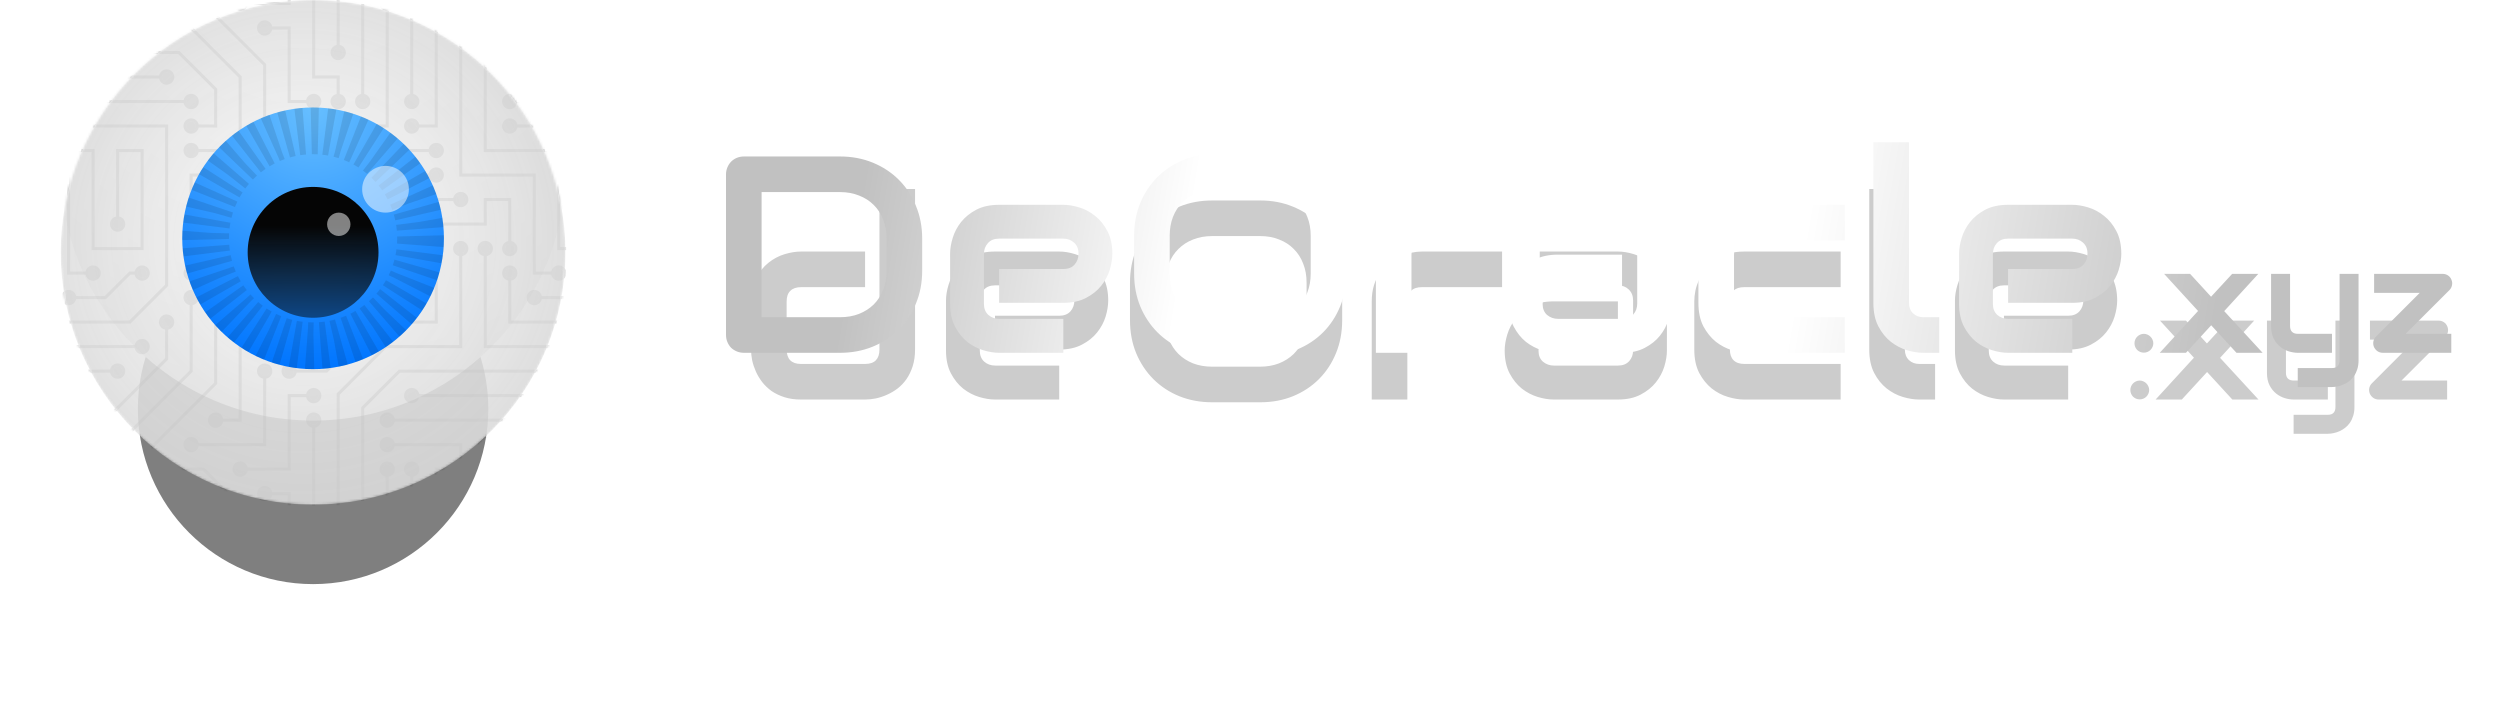 <svg fill="none" height="309" viewBox="0 0 1070 309" width="1070" xmlns="http://www.w3.org/2000/svg" xmlns:xlink="http://www.w3.org/1999/xlink"><filter id="a" color-interpolation-filters="sRGB" filterUnits="userSpaceOnUse" height="148.773" width="770.5" x="299.445" y="58.883"><feFlood flood-opacity="0" result="BackgroundImageFix"/><feBlend in="SourceGraphic" in2="BackgroundImageFix" mode="normal" result="shape"/><feGaussianBlur result="effect1_foregroundBlur_133_4839" stdDeviation="11"/></filter><filter id="b" color-interpolation-filters="sRGB" filterUnits="userSpaceOnUse" height="266.667" width="266.667" x=".667" y="41.667"><feFlood flood-opacity="0" result="BackgroundImageFix"/><feBlend in="SourceGraphic" in2="BackgroundImageFix" mode="normal" result="shape"/><feGaussianBlur result="effect1_foregroundBlur_133_4839" stdDeviation="29.167"/></filter><filter id="c" color-interpolation-filters="sRGB" filterUnits="userSpaceOnUse" height="264" width="264" x="2" y="-34"><feFlood flood-opacity="0" result="BackgroundImageFix"/><feColorMatrix in="SourceAlpha" result="hardAlpha" type="matrix" values="0 0 0 0 0 0 0 0 0 0 0 0 0 0 0 0 0 0 127 0"/><feOffset dy="-10"/><feGaussianBlur stdDeviation="12"/><feComposite in2="hardAlpha" operator="out"/><feColorMatrix type="matrix" values="0 0 0 0 0 0 0 0 0 0 0 0 0 0 0 0 0 0 0.12 0"/><feBlend in2="BackgroundImageFix" mode="normal" result="effect1_dropShadow_133_4839"/><feBlend in="SourceGraphic" in2="effect1_dropShadow_133_4839" mode="normal" result="shape"/><feColorMatrix in="SourceAlpha" result="hardAlpha" type="matrix" values="0 0 0 0 0 0 0 0 0 0 0 0 0 0 0 0 0 0 127 0"/><feOffset dy="-26"/><feGaussianBlur stdDeviation="12"/><feComposite in2="hardAlpha" k2="-1" k3="1" operator="arithmetic"/><feColorMatrix type="matrix" values="0 0 0 0 1 0 0 0 0 1 0 0 0 0 1 0 0 0 1 0"/><feBlend in2="shape" mode="normal" result="effect2_innerShadow_133_4839"/></filter><filter id="d" color-interpolation-filters="sRGB" filterUnits="userSpaceOnUse" height="216" width="216" x="26" y="0"><feFlood flood-opacity="0" result="BackgroundImageFix"/><feBlend in="SourceGraphic" in2="BackgroundImageFix" mode="normal" result="shape"/><feColorMatrix in="SourceAlpha" result="hardAlpha" type="matrix" values="0 0 0 0 0 0 0 0 0 0 0 0 0 0 0 0 0 0 127 0"/><feMorphology in="SourceAlpha" operator="erode" radius="12" result="effect1_innerShadow_133_4839"/><feOffset/><feGaussianBlur stdDeviation="11"/><feComposite in2="hardAlpha" k2="-1" k3="1" operator="arithmetic"/><feColorMatrix type="matrix" values="0 0 0 0 1 0 0 0 0 1 0 0 0 0 1 0 0 0 1 0"/><feBlend in2="shape" mode="normal" result="effect1_innerShadow_133_4839"/></filter><filter id="e" color-interpolation-filters="sRGB" filterUnits="userSpaceOnUse" height="152" width="152" x="58" y="32"><feFlood flood-opacity="0" result="BackgroundImageFix"/><feColorMatrix in="SourceAlpha" result="hardAlpha" type="matrix" values="0 0 0 0 0 0 0 0 0 0 0 0 0 0 0 0 0 0 127 0"/><feMorphology in="SourceAlpha" operator="dilate" radius="10" result="effect1_dropShadow_133_4839"/><feOffset/><feGaussianBlur stdDeviation="5"/><feComposite in2="hardAlpha" operator="out"/><feColorMatrix type="matrix" values="0 0 0 0 1 0 0 0 0 1 0 0 0 0 1 0 0 0 0.25 0"/><feBlend in2="BackgroundImageFix" mode="normal" result="effect1_dropShadow_133_4839"/><feBlend in="SourceGraphic" in2="effect1_dropShadow_133_4839" mode="normal" result="shape"/><feColorMatrix in="SourceAlpha" result="hardAlpha" type="matrix" values="0 0 0 0 0 0 0 0 0 0 0 0 0 0 0 0 0 0 127 0"/><feOffset dy="-6"/><feGaussianBlur stdDeviation="4"/><feComposite in2="hardAlpha" k2="-1" k3="1" operator="arithmetic"/><feColorMatrix type="matrix" values="0 0 0 0 1 0 0 0 0 1 0 0 0 0 1 0 0 0 0.5 0"/><feBlend in2="shape" mode="normal" result="effect2_innerShadow_133_4839"/></filter><linearGradient id="f" gradientUnits="userSpaceOnUse" x1="371.803" x2="943.943" y1="64.5" y2="161.097"><stop offset="0" stop-color="#c1c1c1"/><stop offset=".243" stop-color="#fff"/><stop offset=".691" stop-color="#fff"/><stop offset="1" stop-color="#c1c1c1"/></linearGradient><radialGradient id="g" cx="0" cy="0" gradientTransform="matrix(0 216 -216 0 134 0)" gradientUnits="userSpaceOnUse" r="1"><stop offset="0" stop-color="#fff"/><stop offset="1" stop-color="#dbdbdb"/></radialGradient><radialGradient id="h" cx="0" cy="0" gradientTransform="matrix(4 113 -113 4 130 103)" gradientUnits="userSpaceOnUse" r="1"><stop offset="0" stop-color="#fff" stop-opacity=".7"/><stop offset="1" stop-color="#dbdbdb" stop-opacity=".9"/></radialGradient><radialGradient id="i" cx="0" cy="0" gradientTransform="matrix(0 112 -112 0 134 52)" gradientUnits="userSpaceOnUse" r="1"><stop offset="0" stop-color="#67bfff"/><stop offset="1" stop-color="#0075ff"/></radialGradient><linearGradient id="j" gradientUnits="userSpaceOnUse" x1="134" x2="134" y1="80" y2="174"><stop offset=".177" stop-color="#050505"/><stop offset="1" stop-color="#050505" stop-opacity="0"/></linearGradient><mask id="k" height="216" maskUnits="userSpaceOnUse" width="216" x="26" y="0"><circle cx="134" cy="108" fill="url(#g)" r="108"/></mask><g filter="url(#a)" opacity=".2"><path d="m391.641 149.613c0 2.617-.332 4.981-.996 7.09-.665 2.07-1.543 3.906-2.637 5.508-1.094 1.562-2.363 2.91-3.809 4.043-1.445 1.094-2.969 1.992-4.57 2.695-1.563.703-3.164 1.231-4.805 1.582-1.601.313-3.125.469-4.57.469h-27.481c-2.617 0-4.961-.332-7.031-.996s-3.906-1.543-5.508-2.637c-1.562-1.133-2.91-2.422-4.043-3.867-1.093-1.445-1.992-2.949-2.695-4.512-.703-1.601-1.23-3.203-1.582-4.804-.312-1.641-.469-3.164-.469-4.571v-20.625c0-3.906.703-7.207 2.11-9.902 1.445-2.734 3.222-4.941 5.332-6.621 2.148-1.719 4.472-2.949 6.972-3.692 2.5-.742 4.805-1.113 6.914-1.113h27.481v15.235h-27.363c-2.032 0-3.575.527-4.629 1.582-1.055 1.015-1.582 2.519-1.582 4.511v20.508c0 2.07.508 3.633 1.523 4.688 1.055 1.054 2.578 1.582 4.57 1.582h27.481c2.07 0 3.613-.528 4.629-1.582 1.015-1.055 1.523-2.579 1.523-4.571v-68.73h15.235zm82.675-20.976c0 2.109-.371 4.394-1.113 6.855-.742 2.422-1.953 4.688-3.633 6.797-1.64 2.07-3.808 3.809-6.504 5.215-2.656 1.406-5.898 2.109-9.726 2.109h-27.481v-14.472h27.481c2.07 0 3.672-.625 4.805-1.875 1.132-1.289 1.699-2.871 1.699-4.746 0-1.993-.645-3.555-1.934-4.688-1.25-1.133-2.773-1.699-4.57-1.699h-27.481c-2.07 0-3.671.644-4.804 1.933-1.133 1.25-1.7 2.813-1.7 4.688v21.269c0 2.032.625 3.614 1.875 4.747 1.29 1.132 2.872 1.699 4.747 1.699h27.363v14.531h-27.481c-2.109 0-4.394-.371-6.855-1.113-2.422-.742-4.688-1.934-6.797-3.575-2.07-1.679-3.809-3.847-5.215-6.503-1.406-2.696-2.109-5.957-2.109-9.786v-21.386c0-2.11.371-4.375 1.113-6.797.742-2.461 1.934-4.727 3.574-6.797 1.68-2.109 3.848-3.867 6.504-5.273 2.696-1.407 5.957-2.11 9.785-2.11h27.481c2.109 0 4.375.371 6.797 1.113 2.461.743 4.726 1.954 6.797 3.633 2.109 1.641 3.867 3.809 5.273 6.504 1.406 2.656 2.109 5.899 2.109 9.727zm100.137 8.379c0 5.117-.879 9.824-2.637 14.121-1.757 4.297-4.199 8.008-7.324 11.133s-6.836 5.566-11.133 7.324c-4.257 1.718-8.906 2.578-13.945 2.578h-20.625c-5.039 0-9.707-.86-14.004-2.578-4.297-1.758-8.008-4.199-11.133-7.324s-5.586-6.836-7.382-11.133c-1.758-4.297-2.637-9.004-2.637-14.121v-16.055c0-5.078.879-9.766 2.637-14.063 1.796-4.336 4.257-8.046 7.382-11.132 3.125-3.125 6.836-5.566 11.133-7.324s8.965-2.637 14.004-2.637h20.625c5.039 0 9.688.879 13.945 2.637 4.297 1.758 8.008 4.199 11.133 7.324 3.125 3.086 5.567 6.796 7.324 11.132 1.758 4.297 2.637 8.985 2.637 14.063zm-15.234-16.055c0-3.008-.489-5.723-1.465-8.145-.938-2.461-2.285-4.55-4.043-6.269-1.719-1.758-3.809-3.106-6.27-4.043-2.421-.977-5.097-1.465-8.027-1.465h-20.625c-2.969 0-5.684.488-8.144 1.465-2.422.937-4.512 2.285-6.27 4.043-1.758 1.719-3.125 3.808-4.102 6.269-.937 2.422-1.406 5.137-1.406 8.145v16.055c0 3.007.469 5.742 1.406 8.203.977 2.422 2.344 4.511 4.102 6.269 1.758 1.719 3.848 3.067 6.27 4.043 2.46.938 5.175 1.407 8.144 1.407h20.508c2.969 0 5.664-.469 8.086-1.407 2.461-.976 4.57-2.324 6.328-4.043 1.758-1.758 3.105-3.847 4.043-6.269.976-2.461 1.465-5.196 1.465-8.203zm83.672 1.934h-34.278c-2.07 0-3.633.527-4.687 1.582-1.055 1.015-1.582 2.519-1.582 4.511v42.012h-15.235v-42.012c0-2.617.332-4.961.996-7.031.665-2.07 1.543-3.887 2.637-5.449 1.133-1.602 2.422-2.949 3.867-4.043 1.446-1.133 2.95-2.051 4.512-2.754 1.602-.703 3.203-1.211 4.805-1.523 1.64-.352 3.164-.528 4.57-.528h34.395zm70.547 27.128c0 2.11-.372 4.395-1.114 6.856-.742 2.422-1.953 4.687-3.633 6.797-1.64 2.07-3.808 3.808-6.503 5.215-2.657 1.406-5.899 2.109-9.727 2.109h-27.481c-2.109 0-4.394-.371-6.855-1.113-2.422-.742-4.687-1.934-6.797-3.575-2.07-1.679-3.808-3.847-5.215-6.503-1.406-2.696-2.109-5.957-2.109-9.786 0-2.109.371-4.394 1.113-6.855s1.934-4.727 3.574-6.797c1.68-2.109 3.848-3.867 6.504-5.273 2.696-1.407 5.957-2.11 9.785-2.11h27.481v14.532h-27.481c-2.07 0-3.671.644-4.804 1.933-1.133 1.25-1.699 2.813-1.699 4.688 0 1.992.644 3.554 1.933 4.687 1.328 1.094 2.891 1.641 4.688 1.641h27.363c2.07 0 3.672-.625 4.805-1.875 1.132-1.25 1.699-2.813 1.699-4.688v-21.269c0-1.992-.625-3.575-1.875-4.746-1.211-1.172-2.754-1.758-4.629-1.758h-33.457v-14.473h33.457c2.109 0 4.375.371 6.797 1.113 2.461.743 4.726 1.954 6.797 3.633 2.109 1.641 3.867 3.809 5.273 6.504 1.406 2.656 2.11 5.899 2.11 9.727zm74.355 20.977h-41.309c-2.109 0-4.414-.371-6.914-1.113s-4.824-1.953-6.972-3.633c-2.11-1.719-3.887-3.926-5.332-6.621-1.407-2.735-2.11-6.074-2.11-10.02v-20.625c0-1.445.156-2.968.469-4.57.352-1.602.879-3.184 1.582-4.746.703-1.602 1.602-3.125 2.695-4.57 1.133-1.446 2.481-2.715 4.043-3.809 1.602-1.094 3.438-1.973 5.508-2.637s4.414-.996 7.031-.996h41.309v15.235h-41.309c-1.992 0-3.515.507-4.57 1.523-1.016 1.016-1.523 2.578-1.523 4.687v20.508c0 1.992.527 3.516 1.582 4.571 1.054 1.054 2.597 1.582 4.629 1.582h41.191zm40.43 0h-6.797c-2.188 0-4.531-.371-7.031-1.113-2.461-.742-4.766-1.953-6.915-3.633-2.148-1.719-3.925-3.926-5.332-6.621-1.406-2.735-2.109-6.074-2.109-10.02v-68.73h15.234v68.73c0 1.875.586 3.379 1.758 4.512 1.172 1.094 2.637 1.641 4.395 1.641h6.797zm77.929-42.363c0 2.109-.371 4.394-1.113 6.855-.742 2.422-1.953 4.688-3.633 6.797-1.64 2.07-3.808 3.809-6.504 5.215-2.656 1.406-5.898 2.109-9.726 2.109h-27.481v-14.472h27.481c2.07 0 3.672-.625 4.804-1.875 1.133-1.289 1.7-2.871 1.7-4.746 0-1.993-.645-3.555-1.934-4.688-1.25-1.133-2.773-1.699-4.57-1.699h-27.481c-2.07 0-3.672.644-4.804 1.933-1.133 1.25-1.7 2.813-1.7 4.688v21.269c0 2.032.625 3.614 1.875 4.747 1.289 1.132 2.872 1.699 4.746 1.699h27.364v14.531h-27.481c-2.109 0-4.394-.371-6.855-1.113-2.422-.742-4.688-1.934-6.797-3.575-2.07-1.679-3.809-3.847-5.215-6.503-1.406-2.696-2.109-5.957-2.109-9.786v-21.386c0-2.11.371-4.375 1.113-6.797.742-2.461 1.934-4.727 3.574-6.797 1.68-2.109 3.848-3.867 6.504-5.273 2.695-1.407 5.957-2.11 9.785-2.11h27.481c2.109 0 4.375.371 6.797 1.113 2.461.743 4.726 1.954 6.797 3.633 2.109 1.641 3.867 3.809 5.273 6.504 1.406 2.656 2.109 5.899 2.109 9.727zm13.7 38.269c0 .563-.115 1.094-.344 1.594-.209.479-.5.906-.875 1.281-.354.354-.781.636-1.281.844-.48.208-.99.313-1.532.313-.562 0-1.093-.105-1.593-.313-.48-.208-.907-.49-1.282-.844-.354-.375-.635-.802-.843-1.281-.209-.5-.313-1.031-.313-1.594 0-.541.104-1.052.313-1.531.208-.5.489-.927.843-1.281.375-.375.802-.667 1.282-.875.5-.229 1.031-.344 1.593-.344.542 0 1.052.115 1.532.344.5.208.927.5 1.281.875.375.354.666.781.875 1.281.229.479.344.99.344 1.531zm44.937-29.687-14.594 15.937 16.438 17.844h-11.188l-10.812-11.781-10.813 11.781h-11.218l16.406-17.906-14.531-15.875h11.125l8.968 9.781 9.032-9.781zm42.911 37.031c0 1.396-.18 2.646-.54 3.75-.35 1.125-.82 2.104-1.4 2.938-.59.854-1.26 1.572-2.03 2.156-.77.604-1.59 1.094-2.44 1.468-.83.376-1.678.646-2.532.813-.854.187-1.667.281-2.438.281h-14.656v-8.125h14.656c1.084 0 1.896-.281 2.438-.843.541-.563.812-1.376.812-2.438v-37.031h8.13zm-11.38-3.25h-14.656c-1.167 0-2.417-.198-3.75-.594-1.312-.396-2.542-1.041-3.687-1.937-1.146-.917-2.094-2.094-2.844-3.531-.75-1.459-1.125-3.24-1.125-5.344v-22.375h8.125v22.375c0 1.062.281 1.875.844 2.437.562.563 1.395.844 2.5.844h14.593zm51.13-31.281c.33.771.41 1.552.25 2.343-.15.792-.5 1.48-1.07 2.063l-18.78 18.75h19.53v8.125h-29.31c-.83 0-1.59-.229-2.28-.688-.67-.479-1.17-1.083-1.5-1.812-.31-.771-.4-1.552-.25-2.344.17-.812.55-1.521 1.16-2.125l18.68-18.687h-19.53v-8.125h29.38c.81 0 1.55.219 2.22.656.68.437 1.18 1.052 1.5 1.844z" fill="#000"/></g><path d="m394.695 115.844c0 5.117-.898 9.824-2.695 14.121-1.758 4.297-4.199 8.008-7.324 11.133-3.125 3.086-6.836 5.507-11.133 7.265s-8.965 2.637-14.004 2.637h-41.133c-1.094 0-2.109-.195-3.047-.586-.937-.391-1.757-.918-2.461-1.582-.664-.703-1.191-1.523-1.582-2.461-.39-.937-.586-1.953-.586-3.047v-68.672c0-1.055.196-2.051.586-2.988.391-.938.918-1.758 1.582-2.461.704-.703 1.524-1.25 2.461-1.641.938-.391 1.953-.586 3.047-.586h41.133c5.039 0 9.707.879 14.004 2.637s8.008 4.199 11.133 7.324c3.125 3.086 5.566 6.797 7.324 11.133 1.797 4.297 2.695 8.984 2.695 14.063zm-15.234-13.711c0-2.969-.488-5.684-1.465-8.145-.937-2.461-2.285-4.551-4.043-6.269-1.758-1.758-3.867-3.106-6.328-4.043-2.422-.977-5.117-1.465-8.086-1.465h-33.574v53.555h33.574c2.969 0 5.664-.469 8.086-1.407 2.461-.976 4.57-2.324 6.328-4.043 1.758-1.757 3.106-3.847 4.043-6.269.977-2.461 1.465-5.195 1.465-8.203zm96.621 6.504c0 2.109-.371 4.394-1.113 6.855-.742 2.422-1.953 4.688-3.633 6.797-1.641 2.07-3.809 3.809-6.504 5.215-2.656 1.406-5.898 2.109-9.727 2.109h-27.48v-14.472h27.48c2.071 0 3.672-.625 4.805-1.875 1.133-1.289 1.699-2.871 1.699-4.746 0-1.993-.644-3.555-1.933-4.688-1.25-1.133-2.774-1.699-4.571-1.699h-27.48c-2.07 0-3.672.644-4.805 1.933-1.132 1.25-1.699 2.813-1.699 4.688v21.269c0 2.032.625 3.614 1.875 4.747 1.289 1.132 2.871 1.699 4.746 1.699h27.363v14.531h-27.48c-2.109 0-4.395-.371-6.855-1.113-2.422-.742-4.688-1.934-6.797-3.575-2.071-1.679-3.809-3.847-5.215-6.503-1.406-2.696-2.11-5.957-2.11-9.786v-21.386c0-2.11.372-4.375 1.114-6.797.742-2.461 1.933-4.727 3.574-6.797 1.68-2.109 3.848-3.867 6.504-5.274 2.695-1.406 5.957-2.109 9.785-2.109h27.48c2.11 0 4.375.371 6.797 1.113 2.461.742 4.727 1.953 6.797 3.633 2.11 1.641 3.867 3.809 5.274 6.504 1.406 2.656 2.109 5.899 2.109 9.727zm100.137 8.379c0 5.117-.879 9.824-2.637 14.121s-4.199 8.008-7.324 11.133-6.836 5.566-11.133 7.324c-4.258 1.718-8.906 2.578-13.945 2.578h-20.625c-5.039 0-9.707-.86-14.004-2.578-4.297-1.758-8.008-4.199-11.133-7.324s-5.586-6.836-7.383-11.133c-1.758-4.297-2.637-9.004-2.637-14.121v-16.055c0-5.078.879-9.766 2.637-14.063 1.797-4.336 4.258-8.047 7.383-11.133 3.125-3.125 6.836-5.566 11.133-7.324s8.965-2.637 14.004-2.637h20.625c5.039 0 9.687.879 13.945 2.637 4.297 1.758 8.008 4.199 11.133 7.324 3.125 3.086 5.566 6.797 7.324 11.133 1.758 4.297 2.637 8.984 2.637 14.063zm-15.235-16.055c0-3.008-.488-5.723-1.464-8.145-.938-2.461-2.286-4.551-4.043-6.269-1.719-1.758-3.809-3.106-6.27-4.043-2.422-.977-5.098-1.465-8.027-1.465h-20.625c-2.969 0-5.684.488-8.145 1.465-2.422.938-4.512 2.285-6.269 4.043-1.758 1.719-3.125 3.809-4.102 6.269-.937 2.422-1.406 5.137-1.406 8.145v16.055c0 3.007.469 5.742 1.406 8.203.977 2.422 2.344 4.511 4.102 6.269 1.757 1.719 3.847 3.067 6.269 4.043 2.461.938 5.176 1.407 8.145 1.407h20.507c2.969 0 5.665-.469 8.086-1.407 2.461-.976 4.571-2.324 6.329-4.043 1.757-1.758 3.105-3.847 4.043-6.269.976-2.461 1.464-5.196 1.464-8.203zm83.672 1.934h-34.277c-2.07 0-3.633.527-4.688 1.582-1.054 1.015-1.582 2.519-1.582 4.511v42.012h-15.234v-42.012c0-2.617.332-4.961.996-7.031.664-2.07 1.543-3.887 2.637-5.449 1.133-1.602 2.422-2.949 3.867-4.043 1.445-1.133 2.949-2.051 4.512-2.754 1.601-.703 3.203-1.211 4.804-1.523 1.641-.352 3.164-.527 4.571-.527h34.394zm70.547 27.128c0 2.11-.371 4.395-1.113 6.856-.742 2.422-1.953 4.687-3.633 6.797-1.641 2.07-3.809 3.808-6.504 5.215-2.656 1.406-5.898 2.109-9.726 2.109h-27.481c-2.109 0-4.394-.371-6.855-1.113-2.422-.742-4.688-1.934-6.797-3.575-2.071-1.679-3.809-3.847-5.215-6.503-1.406-2.696-2.109-5.957-2.109-9.786 0-2.109.371-4.394 1.113-6.855s1.933-4.727 3.574-6.797c1.68-2.109 3.848-3.867 6.504-5.273 2.695-1.407 5.957-2.11 9.785-2.11h27.481v14.532h-27.481c-2.07 0-3.672.644-4.805 1.933-1.132 1.25-1.699 2.813-1.699 4.688 0 1.992.645 3.554 1.934 4.687 1.328 1.094 2.89 1.641 4.687 1.641h27.364c2.07 0 3.671-.625 4.804-1.875s1.699-2.813 1.699-4.688v-21.269c0-1.992-.625-3.575-1.875-4.746-1.21-1.172-2.753-1.758-4.628-1.758h-33.457v-14.473h33.457c2.109 0 4.375.371 6.796 1.113 2.461.742 4.727 1.953 6.797 3.633 2.11 1.641 3.868 3.809 5.274 6.504 1.406 2.656 2.109 5.899 2.109 9.727zm74.356 20.977h-41.309c-2.109 0-4.414-.371-6.914-1.113s-4.824-1.953-6.973-3.633c-2.109-1.719-3.886-3.926-5.332-6.621-1.406-2.735-2.109-6.074-2.109-10.02v-20.625c0-1.445.156-2.968.469-4.57.351-1.602.879-3.184 1.582-4.746.703-1.602 1.601-3.125 2.695-4.57 1.133-1.445 2.48-2.715 4.043-3.809 1.601-1.094 3.437-1.973 5.508-2.637 2.07-.664 4.414-.996 7.031-.996h41.309v15.235h-41.309c-1.992 0-3.516.507-4.57 1.523-1.016 1.016-1.524 2.578-1.524 4.687v20.508c0 1.992.528 3.516 1.582 4.571 1.055 1.054 2.598 1.582 4.629 1.582h41.192zm40.429 0h-6.797c-2.187 0-4.531-.371-7.031-1.113-2.461-.742-4.765-1.953-6.914-3.633-2.148-1.719-3.926-3.926-5.332-6.621-1.406-2.735-2.109-6.074-2.109-10.02v-68.73h15.234v68.73c0 1.875.586 3.379 1.758 4.512 1.172 1.094 2.637 1.641 4.394 1.641h6.797zm77.93-42.363c0 2.109-.371 4.394-1.113 6.855-.743 2.422-1.953 4.688-3.633 6.797-1.641 2.07-3.809 3.809-6.504 5.215-2.656 1.406-5.898 2.109-9.727 2.109h-27.48v-14.472h27.48c2.071 0 3.672-.625 4.805-1.875 1.133-1.289 1.699-2.871 1.699-4.746 0-1.993-.644-3.555-1.933-4.688-1.25-1.133-2.774-1.699-4.571-1.699h-27.48c-2.07 0-3.672.644-4.805 1.933-1.133 1.25-1.699 2.813-1.699 4.688v21.269c0 2.032.625 3.614 1.875 4.747 1.289 1.132 2.871 1.699 4.746 1.699h27.363v14.531h-27.48c-2.109 0-4.395-.371-6.856-1.113-2.421-.742-4.687-1.934-6.796-3.575-2.071-1.679-3.809-3.847-5.215-6.503-1.406-2.696-2.11-5.957-2.11-9.786v-21.386c0-2.11.371-4.375 1.114-6.797.742-2.461 1.933-4.727 3.574-6.797 1.68-2.109 3.848-3.867 6.504-5.274 2.695-1.406 5.957-2.109 9.785-2.109h27.48c2.11 0 4.375.371 6.797 1.113 2.461.742 4.727 1.953 6.797 3.633 2.11 1.641 3.867 3.809 5.274 6.504 1.406 2.656 2.109 5.899 2.109 9.727zm13.699 38.269c0 .563-.114 1.094-.344 1.594-.208.479-.5.906-.875 1.281-.354.354-.781.636-1.281.844-.479.208-.989.313-1.531.313-.563 0-1.094-.105-1.594-.313-.479-.208-.906-.49-1.281-.844-.354-.375-.635-.802-.844-1.281-.208-.5-.312-1.031-.312-1.594 0-.541.104-1.052.312-1.531.209-.5.49-.927.844-1.281.375-.375.802-.667 1.281-.875.5-.229 1.031-.344 1.594-.344.542 0 1.052.115 1.531.344.5.208.927.5 1.281.875.375.354.667.781.875 1.281.23.479.344.99.344 1.531zm44.938-29.687-14.594 15.937 16.437 17.844h-11.187l-10.813-11.781-10.812 11.781h-11.219l16.406-17.906-14.531-15.875h11.125l8.969 9.781 9.031-9.781zm42.905 37.031c0 1.396-.18 2.646-.53 3.75-.35 1.125-.82 2.104-1.41 2.938-.58.854-1.26 1.572-2.03 2.156-.77.604-1.58 1.094-2.44 1.468-.83.376-1.67.646-2.53.813-.851.187-1.663.281-2.434.281h-14.656v-8.125h14.656c1.083 0 1.896-.281 2.434-.843.55-.563.82-1.376.82-2.438v-37.031h8.12zm-11.374-3.25h-14.656c-1.167 0-2.417-.198-3.75-.594-1.313-.396-2.542-1.041-3.688-1.937-1.146-.917-2.094-2.094-2.844-3.531-.75-1.459-1.125-3.24-1.125-5.344v-22.375h8.125v22.375c0 1.062.282 1.875.844 2.437.563.563 1.396.844 2.5.844h14.594zm51.124-31.281c.33.771.42 1.552.25 2.343-.14.792-.5 1.48-1.06 2.063l-18.78 18.75h19.53v8.125h-29.31c-.84 0-1.6-.229-2.29-.688-.66-.479-1.16-1.083-1.5-1.812-.31-.771-.39-1.552-.25-2.344.17-.812.56-1.521 1.16-2.125l18.69-18.687h-19.53v-8.125h29.37c.81 0 1.55.219 2.22.656.69.437 1.19 1.052 1.5 1.844z" fill="url(#f)"/><g filter="url(#b)" opacity=".5"><circle cx="134" cy="175" fill="#000" r="75"/></g><g mask="url(#k)"><g filter="url(#c)"><circle cx="134" cy="108" fill="url(#g)" r="108"/></g><g fill="#000" fill-opacity=".3"><path d="m60.827 150.314c1.086 0 1.967-.881 1.967-1.967 0-1.087-.881-1.967-1.967-1.967-1.086 0-1.967.88-1.967 1.967 0 1.086.881 1.967 1.967 1.967z"/><path d="m186.707 66.393c1.087 0 1.967-.881 1.967-1.967 0-1.086-.88-1.967-1.967-1.967-1.086 0-1.967.881-1.967 1.967 0 1.086.881 1.967 1.967 1.967z"/><path d="m71.317 3.453c1.086 0 1.967-.881 1.967-1.967 0-1.086-.881-1.967-1.967-1.967s-1.967.881-1.967 1.967c0 1.086.881 1.967 1.967 1.967z"/><path d="m29.357 24.433c1.086 0 1.967-.881 1.967-1.967s-.881-1.967-1.967-1.967c-1.086 0-1.967.881-1.967 1.967s.881 1.967 1.967 1.967z"/><path d="m29.357 129.333c1.086 0 1.967-.88 1.967-1.967 0-1.086-.881-1.967-1.967-1.967-1.086 0-1.967.881-1.967 1.967 0 1.087.881 1.967 1.967 1.967z"/><path d="m60.827 118.843c1.086 0 1.967-.88 1.967-1.966 0-1.087-.881-1.967-1.967-1.967-1.086 0-1.967.88-1.967 1.967 0 1.086.881 1.966 1.967 1.966z"/><path d="m49.684 94.04c-.001 0-.001.001-.002.001-.56.198-1.002.639-1.2 1.2-.362 1.024.174 2.148 1.198 2.51.001 0 .001.001.002.001 1.024.363 2.148-.173 2.511-1.196.151-.425.151-.889 0-1.315-.361-1.024-1.485-1.562-2.509-1.2z"/><path d="m176.217 3.453c1.087 0 1.967-.881 1.967-1.967 0-1.086-.88-1.967-1.967-1.967-1.086 0-1.967.881-1.967 1.967 0 1.086.881 1.967 1.967 1.967z"/><path d="m176.217 45.413c1.087 0 1.967-.881 1.967-1.967 0-1.086-.88-1.967-1.967-1.967-1.086 0-1.967.881-1.967 1.967 0 1.086.881 1.967 1.967 1.967z"/><path d="m144.747 24.433c1.087 0 1.967-.881 1.967-1.967s-.88-1.967-1.967-1.967c-1.086 0-1.967.881-1.967 1.967s.881 1.967 1.967 1.967z"/><path d="m144.747 45.413c1.087 0 1.967-.881 1.967-1.967 0-1.086-.88-1.967-1.967-1.967-1.086 0-1.967.881-1.967 1.967 0 1.086.881 1.967 1.967 1.967z"/><path d="m134.257 45.413c1.087 0 1.967-.881 1.967-1.967 0-1.086-.88-1.967-1.967-1.967-1.086 0-1.967.881-1.967 1.967 0 1.086.881 1.967 1.967 1.967z"/><path d="m102.787 3.453c1.086 0 1.967-.881 1.967-1.967 0-1.086-.881-1.967-1.967-1.967s-1.967.881-1.967 1.967c0 1.086.881 1.967 1.967 1.967z"/><path d="m228.667 129.333c1.087 0 1.967-.88 1.967-1.967 0-1.086-.88-1.967-1.967-1.967-1.086 0-1.967.881-1.967 1.967 0 1.087.881 1.967 1.967 1.967z"/><path d="m228.667 24.433c1.087 0 1.967-.881 1.967-1.967s-.88-1.967-1.967-1.967c-1.086 0-1.967.881-1.967 1.967s.881 1.967 1.967 1.967z"/><path d="m155.237 45.413c1.087 0 1.967-.881 1.967-1.967 0-1.086-.88-1.967-1.967-1.967-1.086 0-1.967.881-1.967 1.967 0 1.086.881 1.967 1.967 1.967z"/><path d="m218.177 34.923c1.086 0 1.967-.881 1.967-1.967s-.881-1.967-1.967-1.967-1.967.881-1.967 1.967.881 1.967 1.967 1.967z"/><path d="m165.727 3.453c1.087 0 1.967-.881 1.967-1.967 0-1.086-.88-1.967-1.967-1.967-1.086 0-1.967.881-1.967 1.967 0 1.086.881 1.967 1.967 1.967z"/><path d="m123.767 55.904c1.086 0 1.967-.881 1.967-1.967s-.881-1.967-1.967-1.967-1.967.881-1.967 1.967.881 1.967 1.967 1.967z"/><path d="m239.157 118.843c1.087 0 1.967-.88 1.967-1.966 0-1.087-.88-1.967-1.967-1.967-1.086 0-1.967.88-1.967 1.967 0 1.086.881 1.966 1.967 1.966z"/><path d="m176.217 55.904c1.087 0 1.967-.881 1.967-1.967s-.88-1.967-1.967-1.967c-1.086 0-1.967.881-1.967 1.967s.881 1.967 1.967 1.967z"/><path d="m113.277 13.944c1.086 0 1.967-.881 1.967-1.967 0-1.086-.881-1.967-1.967-1.967s-1.967.881-1.967 1.967c0 1.086.881 1.967 1.967 1.967z"/><path d="m218.177 55.904c1.086 0 1.967-.881 1.967-1.967s-.881-1.967-1.967-1.967-1.967.881-1.967 1.967.881 1.967 1.967 1.967z"/><path d="m207.687 13.944c1.086 0 1.967-.881 1.967-1.967 0-1.086-.881-1.967-1.967-1.967s-1.967.881-1.967 1.967c0 1.086.881 1.967 1.967 1.967z"/><path d="m218.177 45.413c1.086 0 1.967-.881 1.967-1.967 0-1.086-.881-1.967-1.967-1.967s-1.967.881-1.967 1.967c0 1.086.881 1.967 1.967 1.967z"/><path d="m218.177 118.843c1.086 0 1.967-.88 1.967-1.966 0-1.087-.881-1.967-1.967-1.967s-1.967.88-1.967 1.967c0 1.086.881 1.966 1.967 1.966z"/><path d="m81.807 118.843c1.086 0 1.967-.88 1.967-1.966 0-1.087-.881-1.967-1.967-1.967s-1.967.88-1.967 1.967c0 1.086.881 1.966 1.967 1.966z"/><path d="m92.297 87.373c1.086 0 1.967-.881 1.967-1.967 0-1.086-.881-1.967-1.967-1.967s-1.967.881-1.967 1.967c0 1.086.881 1.967 1.967 1.967z"/><path d="m186.707 76.883c1.087 0 1.967-.881 1.967-1.967s-.88-1.967-1.967-1.967c-1.086 0-1.967.881-1.967 1.967s.881 1.967 1.967 1.967z"/><path d="m81.807 108.354c1.086 0 1.967-.881 1.967-1.967s-.881-1.967-1.967-1.967-1.967.881-1.967 1.967.881 1.967 1.967 1.967z"/><path d="m81.807 45.413c1.086 0 1.967-.881 1.967-1.967 0-1.086-.881-1.967-1.967-1.967s-1.967.881-1.967 1.967c0 1.086.881 1.967 1.967 1.967z"/><path d="m60.827 24.433c1.086 0 1.967-.881 1.967-1.967s-.881-1.967-1.967-1.967c-1.086 0-1.967.881-1.967 1.967s.881 1.967 1.967 1.967z"/><path d="m60.827 13.944c1.086 0 1.967-.881 1.967-1.967 0-1.086-.881-1.967-1.967-1.967-1.086 0-1.967.881-1.967 1.967 0 1.086.881 1.967 1.967 1.967z"/><path d="m81.807 55.904c1.086 0 1.967-.881 1.967-1.967s-.881-1.967-1.967-1.967-1.967.881-1.967 1.967.881 1.967 1.967 1.967z"/><path d="m81.807 66.393c1.086 0 1.967-.881 1.967-1.967 0-1.086-.881-1.967-1.967-1.967s-1.967.881-1.967 1.967c0 1.086.881 1.967 1.967 1.967z"/><path d="m39.847 118.843c1.086 0 1.967-.88 1.967-1.966 0-1.087-.881-1.967-1.967-1.967-1.086 0-1.967.88-1.967 1.967 0 1.086.881 1.966 1.967 1.966z"/><path d="m155.237 129.333c1.087 0 1.967-.88 1.967-1.967 0-1.086-.88-1.967-1.967-1.967-1.086 0-1.967.881-1.967 1.967 0 1.087.881 1.967 1.967 1.967z"/><path d="m60.827 202.763c1.086 0 1.967-.88 1.967-1.967 0-1.086-.881-1.966-1.967-1.966-1.086 0-1.967.88-1.967 1.966 0 1.087.881 1.967 1.967 1.967z"/><path d="m197.197 87.373c1.086 0 1.967-.881 1.967-1.967 0-1.086-.881-1.967-1.967-1.967s-1.967.881-1.967 1.967c0 1.086.881 1.967 1.967 1.967z"/><path d="m60.827 213.254c1.086 0 1.967-.881 1.967-1.967 0-1.087-.881-1.967-1.967-1.967-1.086 0-1.967.88-1.967 1.967 0 1.086.881 1.967 1.967 1.967z"/><path d="m207.687 192.274c1.086 0 1.967-.881 1.967-1.967 0-1.087-.881-1.967-1.967-1.967s-1.967.88-1.967 1.967c0 1.086.881 1.967 1.967 1.967z"/><path d="m123.114 94.038c-.562.198-1.005.641-1.202 1.202-.361 1.025.178 2.148 1.202 2.508 1.025.361 2.148-.178 2.509-1.202.148-.422.148-.883 0-1.305-.361-1.025-1.484-1.563-2.509-1.202z"/><path d="m144.747 139.823c1.087 0 1.967-.88 1.967-1.966 0-1.087-.88-1.967-1.967-1.967-1.086 0-1.967.88-1.967 1.967 0 1.086.881 1.966 1.967 1.966z"/><path d="m123.767 108.354c1.086 0 1.967-.881 1.967-1.967s-.881-1.967-1.967-1.967-1.967.881-1.967 1.967.881 1.967 1.967 1.967z"/><path d="m134.257 181.783c1.087 0 1.967-.88 1.967-1.967 0-1.086-.88-1.966-1.967-1.966-1.086 0-1.967.88-1.967 1.966 0 1.087.881 1.967 1.967 1.967z"/><path d="m155.237 108.354c1.087 0 1.967-.881 1.967-1.967s-.88-1.967-1.967-1.967c-1.086 0-1.967.881-1.967 1.967s.881 1.967 1.967 1.967z"/><path d="m186.707 108.354c1.087 0 1.967-.881 1.967-1.967s-.88-1.967-1.967-1.967c-1.086 0-1.967.881-1.967 1.967s.881 1.967 1.967 1.967z"/><path d="m92.297 181.783c1.086 0 1.967-.88 1.967-1.967 0-1.086-.881-1.966-1.967-1.966s-1.967.88-1.967 1.966c0 1.087.881 1.967 1.967 1.967z"/><path d="m123.767 160.803c1.086 0 1.967-.88 1.967-1.966 0-1.087-.881-1.967-1.967-1.967s-1.967.88-1.967 1.967c0 1.086.881 1.966 1.967 1.966z"/><path d="m113.277 150.314c1.086 0 1.967-.881 1.967-1.967 0-1.087-.881-1.967-1.967-1.967s-1.967.88-1.967 1.967c0 1.086.881 1.967 1.967 1.967z"/><path d="m123.767 118.843c1.086 0 1.967-.88 1.967-1.966 0-1.087-.881-1.967-1.967-1.967s-1.967.88-1.967 1.967c0 1.086.881 1.966 1.967 1.966z"/><path d="m134.257 118.843c1.087 0 1.967-.88 1.967-1.966 0-1.087-.88-1.967-1.967-1.967-1.086 0-1.967.88-1.967 1.967 0 1.086.881 1.966 1.967 1.966z"/><path d="m197.197 108.354c1.086 0 1.967-.881 1.967-1.967s-.881-1.967-1.967-1.967-1.967.881-1.967 1.967.881 1.967 1.967 1.967z"/><path d="m207.687 108.354c1.086 0 1.967-.881 1.967-1.967s-.881-1.967-1.967-1.967-1.967.881-1.967 1.967.881 1.967 1.967 1.967z"/><path d="m218.177 108.354c1.086 0 1.967-.881 1.967-1.967s-.881-1.967-1.967-1.967-1.967.881-1.967 1.967.881 1.967 1.967 1.967z"/><path d="m71.317 34.923c1.086 0 1.967-.881 1.967-1.967s-.881-1.967-1.967-1.967-1.967.881-1.967 1.967.881 1.967 1.967 1.967z"/><path d="m60.827 3.453c1.086 0 1.967-.881 1.967-1.967 0-1.086-.881-1.967-1.967-1.967-1.086 0-1.967.881-1.967 1.967 0 1.086.881 1.967 1.967 1.967z"/><path d="m81.807 129.333c1.086 0 1.967-.88 1.967-1.967 0-1.086-.881-1.967-1.967-1.967s-1.967.881-1.967 1.967c0 1.087.881 1.967 1.967 1.967z"/><path d="m49.682 160.692c1.025.361 2.148-.178 2.509-1.202.361-1.025-.178-2.148-1.202-2.509-.422-.149-.883-.149-1.305 0-1.025.361-1.563 1.484-1.202 2.509.197.562.639 1.004 1.202 1.202z"/><path d="m71.317 139.823c1.086 0 1.967-.88 1.967-1.966 0-1.087-.881-1.967-1.967-1.967s-1.967.88-1.967 1.967c0 1.086.881 1.966 1.967 1.966z"/><path d="m39.847 171.294c1.086 0 1.967-.881 1.967-1.967 0-1.087-.881-1.967-1.967-1.967-1.086 0-1.967.88-1.967 1.967 0 1.086.881 1.967 1.967 1.967z"/><path d="m29.357 181.783c1.086 0 1.967-.88 1.967-1.967 0-1.086-.881-1.966-1.967-1.966-1.086 0-1.967.88-1.967 1.966 0 1.087.881 1.967 1.967 1.967z"/><path d="m239.157 171.294c1.087 0 1.967-.881 1.967-1.967 0-1.087-.88-1.967-1.967-1.967-1.086 0-1.967.88-1.967 1.967 0 1.086.881 1.967 1.967 1.967z"/><path d="m165.727 181.783c1.087 0 1.967-.88 1.967-1.967 0-1.086-.88-1.966-1.967-1.966-1.086 0-1.967.88-1.967 1.966 0 1.087.881 1.967 1.967 1.967z"/><path d="m228.667 181.783c1.087 0 1.967-.88 1.967-1.967 0-1.086-.88-1.966-1.967-1.966-1.086 0-1.967.88-1.967 1.966 0 1.087.881 1.967 1.967 1.967z"/><path d="m165.727 202.763c1.087 0 1.967-.88 1.967-1.967 0-1.086-.88-1.966-1.967-1.966-1.086 0-1.967.88-1.967 1.966 0 1.087.881 1.967 1.967 1.967z"/><path d="m113.277 213.254c1.086 0 1.967-.881 1.967-1.967 0-1.087-.881-1.967-1.967-1.967s-1.967.88-1.967 1.967c0 1.086.881 1.967 1.967 1.967z"/><path d="m102.787 202.763c1.086 0 1.967-.88 1.967-1.967 0-1.086-.881-1.966-1.967-1.966s-1.967.88-1.967 1.966c0 1.087.881 1.967 1.967 1.967z"/><path d="m134.257 171.294c1.087 0 1.967-.881 1.967-1.967 0-1.087-.88-1.967-1.967-1.967-1.086 0-1.967.88-1.967 1.967 0 1.086.881 1.967 1.967 1.967z"/><path d="m81.807 192.274c1.086 0 1.967-.881 1.967-1.967 0-1.087-.881-1.967-1.967-1.967s-1.967.88-1.967 1.967c0 1.086.881 1.967 1.967 1.967z"/><path d="m176.217 171.294c1.087 0 1.967-.881 1.967-1.967 0-1.087-.88-1.967-1.967-1.967-1.086 0-1.967.88-1.967 1.967 0 1.086.881 1.967 1.967 1.967z"/><path d="m218.177 192.274c1.086 0 1.967-.881 1.967-1.967 0-1.087-.881-1.967-1.967-1.967s-1.967.88-1.967 1.967c0 1.086.881 1.967 1.967 1.967z"/><path d="m113.277 160.803c1.086 0 1.967-.88 1.967-1.966 0-1.087-.881-1.967-1.967-1.967s-1.967.88-1.967 1.967c0 1.086.881 1.966 1.967 1.966z"/><path d="m165.727 192.274c1.087 0 1.967-.881 1.967-1.967 0-1.087-.88-1.967-1.967-1.967-1.086 0-1.967.88-1.967 1.967 0 1.086.881 1.967 1.967 1.967z"/><path d="m71.317 202.763c1.086 0 1.967-.88 1.967-1.967 0-1.086-.881-1.966-1.967-1.966s-1.967.88-1.967 1.966c0 1.087.881 1.967 1.967 1.967z"/><path d="m176.217 202.763c1.087 0 1.967-.88 1.967-1.967 0-1.086-.88-1.966-1.967-1.966-1.086 0-1.967.88-1.967 1.966 0 1.087.881 1.967 1.967 1.967z"/><path d="m207.687 213.254c1.086 0 1.967-.881 1.967-1.967 0-1.087-.881-1.967-1.967-1.967s-1.967.88-1.967 1.967c0 1.086.881 1.967 1.967 1.967z"/><path d="m280.461 46.659c1.774.362 3.506-.782 3.867-2.556.362-1.774-.782-3.506-2.556-3.868s-3.505.782-3.867 2.556h-28.913-27.602c-.263-1.288-1.269-2.293-2.557-2.556-1.774-.362-3.505.782-3.867 2.556s.782 3.506 2.556 3.868 3.506-.782 3.868-2.556h27.602 28.913c.263 1.288 1.268 2.293 2.556 2.556zm.656-5.179c1.087 0 1.967.88 1.967 1.967 0 1.086-.88 1.967-1.967 1.967-1.086 0-1.967-.88-1.967-1.967 0-1.086.881-1.967 1.967-1.967zm-62.94 3.934c-1.086 0-1.967-.88-1.967-1.967 0-1.086.881-1.967 1.967-1.967 1.087 0 1.967.88 1.967 1.967 0 1.086-.88 1.967-1.967 1.967z"/><path d="m271.283-64.665c-1.774-.362-3.506.782-3.868 2.556-.362 1.774.782 3.506 2.557 3.868v12.254l-20.98 20.98-10.49 10.49v46.818h-17.112c-.263-1.288-1.269-2.293-2.557-2.556-1.774-.362-3.505.782-3.867 2.556-.362 1.774.782 3.506 2.556 3.868s3.506-.782 3.868-2.556h18.423v-47.592l9.179-9.179 22.291-22.291v-12.791c1.288-.263 2.293-1.269 2.556-2.556.362-1.774-.782-3.506-2.556-3.868zm-53.106 99.588c-1.086 0-1.967-.88-1.967-1.967s.881-1.967 1.967-1.967c1.087 0 1.967.88 1.967 1.967s-.88 1.967-1.967 1.967zm52.45-94.41c-1.086 0-1.967-.88-1.967-1.967 0-1.086.881-1.967 1.967-1.967 1.087 0 1.967.88 1.967 1.967 0 1.086-.88 1.967-1.967 1.967z"/><path d="m271.283 121.335v-26.094-41.304-.656h-22.291-27.602c-.263-1.288-1.269-2.293-2.557-2.556-1.774-.362-3.505.782-3.867 2.556-.362 1.774.782 3.506 2.556 3.868s3.506-.782 3.868-2.556h27.602 20.98v40.649 26.612l-15.349 15.348h-5.631-30.159v-17.112c1.287-.263 2.293-1.269 2.556-2.556.362-1.774-.782-3.506-2.556-3.868s-3.506.782-3.868 2.557c-.362 1.774.782 3.505 2.557 3.867v18.423h31.47 6.169l16.122-16.122zm-53.106-65.432c-1.086 0-1.967-.88-1.967-1.967s.881-1.967 1.967-1.967c1.087 0 1.967.88 1.967 1.967s-.88 1.967-1.967 1.967zm-1.967 60.974c0-1.087.881-1.967 1.967-1.967 1.087 0 1.967.88 1.967 1.967 0 1.086-.88 1.966-1.967 1.966-1.086 0-1.967-.88-1.967-1.966z"/><path d="m112.622-104.069v31.47h-20.98v37.102l-31.47 31.47v2.301c-1.288.263-2.293 1.269-2.556 2.556-.362 1.774.782 3.506 2.556 3.867 1.774.362 3.506-.782 3.868-2.556s-.782-3.506-2.556-3.868v-1.764l31.47-31.47v-36.328h20.98v-32.781-9.179h80.052c.263 1.288 1.268 2.294 2.556 2.557 1.774.361 3.506-.783 3.867-2.557.362-1.774-.782-3.505-2.556-3.867s-3.505.782-3.867 2.556h-81.363zm-49.828 105.556c0 1.086-.88 1.967-1.967 1.967-1.086 0-1.967-.88-1.967-1.967 0-1.086.88-1.967 1.967-1.967 1.086 0 1.967.881 1.967 1.967zm134.403-117.357c1.087 0 1.967.88 1.967 1.967 0 1.086-.88 1.966-1.967 1.966-1.086 0-1.967-.88-1.967-1.966 0-1.087.881-1.967 1.967-1.967z"/><path d="m60.172 25.678c1.774.362 3.506-.782 3.868-2.556h12.254l15.348 15.348v14.811h-6.622c-.263-1.288-1.269-2.293-2.556-2.556-1.774-.362-3.506.782-3.868 2.556-.362 1.774.782 3.506 2.556 3.868 1.774.362 3.506-.782 3.868-2.556h7.933v-16.66l-16.122-16.122h-12.791c-.263-1.288-1.269-2.293-2.556-2.556-1.774-.362-3.506.782-3.868 2.556-.362 1.774.782 3.506 2.556 3.868zm21.635 30.225c-1.086 0-1.967-.88-1.967-1.967s.88-1.967 1.967-1.967c1.086 0 1.967.88 1.967 1.967s-.88 1.967-1.967 1.967zm-20.98-35.404c1.086 0 1.967.88 1.967 1.967 0 1.086-.88 1.967-1.967 1.967-1.086 0-1.967-.88-1.967-1.967 0-1.086.88-1.967 1.967-1.967z"/><path d="m154.582-25.008v65.241c-1.288.263-2.294 1.269-2.557 2.556-.362 1.774.783 3.506 2.557 3.867 1.774.362 3.505-.782 3.867-2.556s-.782-3.506-2.556-3.868v-64.704l15.348-15.348h75.194c.262 1.288 1.269 2.294 2.557 2.557.215.044.436.066.656.066 1.81-.001 3.278-1.469 3.277-3.279 0-.21-.022-.421-.063-.627-.355-1.783-2.088-2.941-3.87-2.585-1.288.263-2.295 1.269-2.557 2.557h-75.732zm2.622 68.454c0 1.086-.88 1.967-1.967 1.967-1.086 0-1.967-.88-1.967-1.967 0-1.086.881-1.967 1.967-1.967 1.087 0 1.967.88 1.967 1.967zm91.788-85.775c.422-.149.883-.149 1.305 0 1.025.361 1.563 1.484 1.202 2.508-.36 1.025-1.483 1.563-2.508 1.202-.562-.198-1.005-.641-1.202-1.202-.36-1.025.178-2.148 1.203-2.508z"/><path d="m164.803-51.619-20.711 20.711v50.162c-1.288.263-2.294 1.269-2.557 2.556-.362 1.774.783 3.506 2.557 3.868s3.505-.782 3.867-2.556c.362-1.774-.782-3.506-2.556-3.868v-49.624l19.937-19.938h32.513v-39.403c1.288-.263 2.293-1.269 2.556-2.556.362-1.774-.782-3.506-2.556-3.868s-3.506.782-3.868 2.556c-.362 1.774.783 3.506 2.557 3.868v38.092zm-18.089 74.086c0 1.086-.88 1.967-1.967 1.967-1.086 0-1.967-.881-1.967-1.967 0-1.086.881-1.967 1.967-1.967 1.087 0 1.967.88 1.967 1.967zm48.516-115.39c0-1.086.881-1.967 1.967-1.967 1.087 0 1.967.88 1.967 1.967 0 1.086-.88 1.967-1.967 1.967-1.086 0-1.967-.88-1.967-1.967z"/><path d="m225.455 21.81c-.362 1.774.782 3.506 2.557 3.868 1.774.362 3.505-.782 3.867-2.556.362-1.774-.782-3.506-2.556-3.868v-28.913h-7.933c-.263-1.288-1.269-2.293-2.557-2.556-1.774-.362-3.505.782-3.867 2.556s.782 3.506 2.556 3.868c1.774.362 3.506-.782 3.868-2.556h6.622v27.602c-1.288.263-2.294 1.269-2.557 2.556zm-7.278-28.847c-1.086 0-1.967-.88-1.967-1.967 0-1.086.881-1.967 1.967-1.967 1.087 0 1.967.88 1.967 1.967 0 1.086-.88 1.967-1.967 1.967zm10.49 27.536c1.087 0 1.967.88 1.967 1.967 0 1.086-.88 1.967-1.967 1.967-1.086 0-1.967-.88-1.967-1.967 0-1.086.881-1.967 1.967-1.967z"/><path d="m218.833 23.122v-22.291h-10.49v-6.622c1.287-.263 2.293-1.269 2.556-2.556.362-1.774-.782-3.506-2.556-3.867s-3.506.782-3.868 2.556c-.362 1.774.782 3.506 2.557 3.868v7.933h10.49v19.669h-10.49v43.271h31.47v30.159 11.801h10.49 11.145.656v-11.801-31.47h-11.801v28.913c-1.288.263-2.295 1.269-2.557 2.557v.001c-.362 1.774.783 3.505 2.557 3.867.422.084.856.084 1.279 0 1.783-.353 2.942-2.085 2.588-3.868-.262-1.288-1.269-2.294-2.557-2.557v-27.602h9.179v30.159 10.49h-10.49-9.179v-10.49-31.47h-31.47v-40.649zm-13.113-32.126c0-1.086.881-1.967 1.967-1.967 1.087 0 1.967.88 1.967 1.967 0 1.086-.88 1.967-1.967 1.967-1.086 0-1.967-.88-1.967-1.967zm45.783 104.244c.15.425.15.889 0 1.315-.364 1.024-1.488 1.56-2.511 1.196-.001 0-.002-.001-.002-.001-1.024-.363-1.561-1.486-1.198-2.51.198-.56.639-1.002 1.2-1.2 0 0 .001-.001.001-.001 1.025-.361 2.148.176 2.51 1.2z"/><path d="m81.151 46.659c1.774.362 3.506-.782 3.868-2.556.362-1.774-.782-3.506-2.556-3.868-1.774-.362-3.506.782-3.868 2.556h-28.913-27.602c-.263-1.288-1.269-2.293-2.556-2.556-1.774-.362-3.506.782-3.868 2.556-.362 1.774.782 3.506 2.556 3.868s3.506-.782 3.868-2.556h27.602 28.913c.263 1.288 1.269 2.293 2.556 2.556zm.656-5.179c1.086 0 1.967.88 1.967 1.967 0 1.086-.88 1.967-1.967 1.967s-1.967-.88-1.967-1.967c0-1.086.88-1.967 1.967-1.967zm-62.94 3.934c-1.086 0-1.967-.88-1.967-1.967 0-1.086.88-1.967 1.967-1.967 1.086 0 1.967.88 1.967 1.967 0 1.086-.88 1.967-1.967 1.967z"/><path d="m173.005 42.79c-.362 1.774.783 3.506 2.557 3.868s3.505-.782 3.867-2.556c.362-1.774-.782-3.506-2.556-3.868v-35.535c1.288-.263 2.293-1.269 2.556-2.556.362-1.774-.782-3.506-2.556-3.867-1.774-.362-3.506.782-3.868 2.556-.362 1.774.783 3.506 2.557 3.868v35.535c-1.288.263-2.294 1.269-2.557 2.556zm1.245-41.304c0-1.086.881-1.967 1.967-1.967 1.087 0 1.967.881 1.967 1.967 0 1.086-.88 1.967-1.967 1.967-1.086 0-1.967-.881-1.967-1.967zm1.967 39.993c1.087 0 1.967.88 1.967 1.967 0 1.086-.88 1.967-1.967 1.967-1.086 0-1.967-.88-1.967-1.967 0-1.086.881-1.967 1.967-1.967z"/><path d="m175.562 57.148c1.774.362 3.506-.782 3.868-2.556h7.933v-52.45h10.49v-11.801h-28.913c-.263-1.288-1.269-2.293-2.556-2.556-1.775-.362-3.506.782-3.868 2.556s.782 3.506 2.556 3.868c1.774.362 3.506-.782 3.868-2.556h27.602v9.179h-10.49v52.45h-6.622c-.263-1.288-1.269-2.293-2.556-2.556-1.775-.362-3.506.782-3.868 2.556-.362 1.774.782 3.506 2.556 3.868zm-9.835-64.185c-1.086 0-1.967-.88-1.967-1.967 0-1.086.881-1.967 1.967-1.967 1.087 0 1.967.88 1.967 1.967 0 1.086-.88 1.967-1.967 1.967zm10.49 59.006c1.087 0 1.967.88 1.967 1.967 0 1.086-.88 1.967-1.967 1.967-1.086 0-1.967-.88-1.967-1.967 0-1.086.881-1.967 1.967-1.967z"/><path d="m49.682-9.272v42.885h18.423c.263 1.288 1.269 2.293 2.556 2.556 1.774.362 3.506-.782 3.868-2.556s-.782-3.506-2.556-3.868c-1.774-.362-3.506.782-3.868 2.556h-17.112v-41.036l31.47-31.47v-28.526c1.288-.263 2.293-1.269 2.556-2.556.362-1.774-.782-3.506-2.556-3.868-1.774-.362-3.506.782-3.868 2.556s.782 3.506 2.556 3.868v27.989zm21.636 40.262c1.086 0 1.967.88 1.967 1.967 0 1.086-.88 1.967-1.967 1.967-1.086 0-1.967-.88-1.967-1.967 0-1.086.88-1.967 1.967-1.967zm8.523-102.933c0-1.086.88-1.967 1.967-1.967 1.086 0 1.967.88 1.967 1.967s-.881 1.967-1.967 1.967c-1.086 0-1.967-.88-1.967-1.967z"/><path d="m71.974-1.726c-1.774-.362-3.506.782-3.868 2.556-.362 1.774.782 3.506 2.556 3.868 1.774.362 3.506-.782 3.868-2.556h12.26l25.832 25.832v37.108h70.873c.263 1.288 1.268 2.293 2.556 2.556 1.774.362 3.506-.782 3.867-2.556.362-1.774-.782-3.506-2.556-3.868s-3.505.782-3.867 2.556h-69.562v-36.322l-26.619-26.618h-12.785c-.263-1.288-1.269-2.293-2.556-2.556zm-.656 5.179c-1.086 0-1.967-.881-1.967-1.967s.88-1.967 1.967-1.967c1.086 0 1.967.881 1.967 1.967s-.88 1.967-1.967 1.967zm115.39 59.006c1.087 0 1.967.88 1.967 1.967s-.88 1.967-1.967 1.967c-1.086 0-1.967-.88-1.967-1.967s.881-1.967 1.967-1.967z"/><path d="m71.973-64.665c-1.774-.362-3.506.782-3.868 2.556-.362 1.774.782 3.506 2.556 3.868v12.254l-20.98 20.98-10.49 10.49v46.818h-17.112c-.263-1.288-1.269-2.293-2.556-2.556-1.774-.362-3.506.782-3.868 2.556-.362 1.774.782 3.506 2.556 3.868s3.506-.782 3.868-2.556h18.423v-47.592l9.179-9.179 22.291-22.291v-12.791c1.288-.263 2.293-1.269 2.556-2.556.362-1.774-.782-3.506-2.556-3.868zm-53.106 99.588c-1.086 0-1.967-.88-1.967-1.967s.88-1.967 1.967-1.967c1.086 0 1.967.88 1.967 1.967s-.88 1.967-1.967 1.967zm52.45-94.41c-1.086 0-1.967-.88-1.967-1.967 0-1.086.88-1.967 1.967-1.967s1.967.88 1.967 1.967c0 1.086-.88 1.967-1.967 1.967z"/><path d="m61.483 8.765c-1.774-.362-3.506.782-3.868 2.556-.362 1.774.782 3.506 2.556 3.868 1.774.362 3.506-.782 3.868-2.556h17.499l20.594 20.593v30.546h-17.112c-.263-1.288-1.269-2.293-2.556-2.556-1.774-.362-3.506.782-3.868 2.556s.782 3.506 2.556 3.868c1.774.362 3.506-.782 3.868-2.556h18.423v-32.395l-21.367-21.367h-18.036c-.263-1.288-1.269-2.293-2.556-2.556zm-.656 5.179c-1.086 0-1.967-.88-1.967-1.967 0-1.086.88-1.967 1.967-1.967 1.086 0 1.967.881 1.967 1.967 0 1.086-.88 1.967-1.967 1.967zm20.98 52.45c-1.086 0-1.967-.88-1.967-1.967 0-1.086.88-1.967 1.967-1.967 1.086 0 1.967.88 1.967 1.967 0 1.086-.88 1.967-1.967 1.967z"/><path d="m103.443-1.725c-1.774-.362-3.505.782-3.867 2.556-.362 1.774.782 3.506 2.556 3.868 1.774.362 3.506-.782 3.868-2.556h18.423v-31.47h6.622c.263 1.288 1.268 2.293 2.556 2.556 1.774.362 3.506-.782 3.867-2.556.362-1.774-.782-3.506-2.556-3.868s-3.505.782-3.867 2.556h-7.933v31.47h-17.112c-.263-1.288-1.269-2.293-2.557-2.556zm-.656 5.179c-1.086 0-1.967-.88-1.967-1.967 0-1.086.881-1.967 1.967-1.967 1.087 0 1.967.881 1.967 1.967 0 1.086-.88 1.967-1.967 1.967zm31.47-35.404c1.087 0 1.967.88 1.967 1.967 0 1.086-.88 1.967-1.967 1.967-1.086 0-1.967-.88-1.967-1.967 0-1.086.881-1.967 1.967-1.967z"/><path d="m141.535 42.79c-.362 1.774.783 3.506 2.557 3.868s3.505-.782 3.867-2.556-.782-3.506-2.556-3.868v-7.933h-10.49v-48.582c1.288-.263 2.293-1.269 2.556-2.556.362-1.774-.782-3.506-2.556-3.867-1.774-.362-3.506.782-3.868 2.556s.783 3.506 2.557 3.868v49.893h10.49v6.622c-1.288.263-2.294 1.269-2.557 2.556zm-9.245-62.284c0-1.086.881-1.967 1.967-1.967 1.087 0 1.967.88 1.967 1.967 0 1.086-.88 1.967-1.967 1.967-1.086 0-1.967-.88-1.967-1.967zm12.457 60.973c1.087 0 1.967.88 1.967 1.967s-.88 1.967-1.967 1.967c-1.086 0-1.967-.88-1.967-1.967s.881-1.967 1.967-1.967z"/><path d="m112.622 15.188c1.774.362 3.506-.782 3.868-2.556h6.622v31.47h7.933c.263 1.288 1.268 2.293 2.556 2.556 1.774.362 3.506-.782 3.867-2.556.362-1.774-.782-3.506-2.556-3.868s-3.505.782-3.867 2.556h-6.622v-31.47h-7.933c-.263-1.288-1.269-2.293-2.557-2.556-1.774-.362-3.505.782-3.867 2.556-.362 1.774.782 3.506 2.556 3.868zm21.635 26.291c1.087 0 1.967.88 1.967 1.967 0 1.086-.88 1.967-1.967 1.967-1.086 0-1.967-.88-1.967-1.967 0-1.086.881-1.967 1.967-1.967zm-20.98-31.47c1.087 0 1.967.881 1.967 1.967 0 1.086-.88 1.967-1.967 1.967-1.086 0-1.967-.88-1.967-1.967 0-1.086.881-1.967 1.967-1.967z"/><path d="m123.112 57.148c1.774.362 3.506-.782 3.868-2.556h39.403v-49.893c1.287-.263 2.293-1.269 2.556-2.556.362-1.774-.782-3.506-2.556-3.867-1.774-.362-3.506.782-3.868 2.556-.362 1.774.782 3.506 2.557 3.868v48.582h-38.092c-.263-1.288-1.269-2.293-2.557-2.556-1.774-.362-3.505.782-3.867 2.556-.362 1.774.782 3.506 2.556 3.868zm40.648-55.662c0-1.086.881-1.967 1.967-1.967 1.087 0 1.967.881 1.967 1.967 0 1.086-.88 1.967-1.967 1.967-1.086 0-1.967-.881-1.967-1.967zm-39.993 50.483c1.087 0 1.967.88 1.967 1.967 0 1.086-.88 1.967-1.967 1.967-1.086 0-1.967-.88-1.967-1.967 0-1.086.881-1.967 1.967-1.967z"/><path d="m228.012 95.241v22.291h7.933c.263 1.288 1.268 2.294 2.556 2.556 1.774.362 3.506-.782 3.867-2.556.362-1.774-.782-3.505-2.556-3.867s-3.505.782-3.867 2.556h-6.622v-20.98-20.98h-31.47v-61.629h6.622c.263 1.288 1.268 2.293 2.556 2.556 1.774.362 3.506-.782 3.867-2.556.362-1.774-.782-3.506-2.556-3.868-1.774-.362-3.505.782-3.867 2.556h-7.933v64.251h31.47zm11.145 19.669c1.087 0 1.967.88 1.967 1.967 0 1.086-.88 1.966-1.967 1.966-1.086 0-1.967-.88-1.967-1.966 0-1.087.881-1.967 1.967-1.967zm-31.47-104.9c1.087 0 1.967.881 1.967 1.967 0 1.086-.88 1.967-1.967 1.967-1.086 0-1.967-.88-1.967-1.967 0-1.086.881-1.967 1.967-1.967z"/><path d="m197.853 189.651h-28.913c-.263-1.288-1.269-2.293-2.556-2.556-1.775-.362-3.506.782-3.868 2.556s.782 3.506 2.556 3.868c1.774.361 3.506-.783 3.868-2.557h27.602v9.179h-10.49v52.45h-6.622c-.263-1.288-1.269-2.293-2.556-2.556-1.775-.362-3.506.782-3.868 2.556s.782 3.506 2.556 3.868c1.774.361 3.506-.783 3.868-2.557h7.933v-52.45h10.49zm-32.126 2.622c-1.086 0-1.967-.88-1.967-1.966 0-1.087.881-1.967 1.967-1.967 1.087 0 1.967.88 1.967 1.967 0 1.086-.88 1.966-1.967 1.966zm10.49 62.941c-1.086 0-1.967-.881-1.967-1.967 0-1.087.881-1.967 1.967-1.967 1.087 0 1.967.88 1.967 1.967 0 1.086-.88 1.967-1.967 1.967z"/><path d="m248.992 149.002h7.933c.263 1.288 1.268 2.294 2.556 2.556 1.774.362 3.505-.782 3.867-2.556s-.782-3.506-2.556-3.867c-1.774-.362-3.505.782-3.867 2.556h-7.933-40.649v-38.092c1.287-.263 2.293-1.269 2.556-2.556.362-1.774-.782-3.506-2.556-3.868s-3.506.782-3.868 2.556c-.362 1.775.782 3.506 2.557 3.868v39.403zm11.145-2.622c1.087 0 1.967.88 1.967 1.966 0 1.087-.88 1.967-1.967 1.967-1.086 0-1.967-.88-1.967-1.967 0-1.086.881-1.966 1.967-1.966zm-54.417-39.994c0-1.086.881-1.966 1.967-1.966 1.087 0 1.967.88 1.967 1.966 0 1.087-.88 1.967-1.967 1.967-1.086 0-1.967-.88-1.967-1.967z"/><path d="m165.34 149.002h32.513v-39.403c1.288-.263 2.293-1.269 2.556-2.556.362-1.774-.782-3.506-2.556-3.868s-3.506.782-3.868 2.556c-.362 1.775.783 3.506 2.557 3.868v38.092h-31.739l-20.711 20.711v50.162c-1.288.263-2.294 1.269-2.557 2.556-.362 1.774.783 3.506 2.557 3.868s3.505-.782 3.867-2.557c.362-1.774-.782-3.505-2.556-3.867v-49.624zm29.89-42.616c0-1.086.881-1.966 1.967-1.966 1.087 0 1.967.88 1.967 1.966 0 1.087-.88 1.967-1.967 1.967-1.086 0-1.967-.88-1.967-1.967zm-48.516 115.39c0 1.087-.88 1.967-1.967 1.967-1.086 0-1.967-.88-1.967-1.967 0-1.086.881-1.966 1.967-1.966 1.087 0 1.967.88 1.967 1.966z"/><path d="m102.132 204.009c1.774.361 3.506-.783 3.868-2.557h18.423v-31.47h6.622c.263 1.288 1.268 2.294 2.556 2.557 1.774.361 3.506-.783 3.867-2.557.362-1.774-.782-3.505-2.556-3.867s-3.505.782-3.867 2.556h-7.933v31.47h-17.112c-.263-1.288-1.269-2.293-2.557-2.556-1.774-.362-3.505.782-3.867 2.556s.782 3.506 2.556 3.868zm32.125-36.649c1.087 0 1.967.88 1.967 1.967 0 1.086-.88 1.966-1.967 1.966-1.086 0-1.967-.88-1.967-1.966 0-1.087.881-1.967 1.967-1.967zm-31.47 31.47c1.087 0 1.967.88 1.967 1.967 0 1.086-.88 1.967-1.967 1.967-1.086 0-1.967-.881-1.967-1.967 0-1.087.881-1.967 1.967-1.967z"/><path d="m218.833 222.432v-22.291h-10.49v-6.622c1.287-.263 2.293-1.269 2.556-2.556.362-1.774-.782-3.506-2.556-3.868s-3.506.782-3.868 2.556c-.362 1.775.782 3.506 2.557 3.868v7.933h10.49v19.669h-10.49v43.271h31.47v30.159 11.801h10.49 11.145.656v-11.801-31.47h-11.801v28.913c-1.288.263-2.295 1.269-2.557 2.557v.001c-.362 1.774.783 3.505 2.557 3.867.422.084.856.084 1.279 0 1.783-.353 2.942-2.085 2.588-3.868-.262-1.288-1.269-2.294-2.557-2.557v-27.602h9.179v30.159 10.49h-10.49-9.179v-10.49-31.47h-31.47v-40.649zm-13.113-32.126c0-1.086.881-1.967 1.967-1.967 1.087 0 1.967.881 1.967 1.967 0 1.087-.88 1.967-1.967 1.967-1.086 0-1.967-.88-1.967-1.967zm45.783 104.245c.15.425.15.889 0 1.314-.364 1.024-1.488 1.56-2.511 1.197-.001 0-.002-.001-.002-.001-1.024-.362-1.561-1.486-1.198-2.51.198-.561.639-1.002 1.2-1.2 0 0 .001-.001.001-.001 1.025-.361 2.148.177 2.51 1.201z"/><path d="m173.005 242.1c-.362 1.774.783 3.506 2.557 3.868s3.505-.782 3.867-2.556c.362-1.775-.782-3.506-2.556-3.868v-35.535c1.288-.263 2.293-1.268 2.556-2.556.362-1.774-.782-3.506-2.556-3.868s-3.506.783-3.868 2.557.783 3.505 2.557 3.867v35.535c-1.288.263-2.294 1.269-2.557 2.556zm1.245-41.303c0-1.087.881-1.967 1.967-1.967 1.087 0 1.967.88 1.967 1.967 0 1.086-.88 1.966-1.967 1.966-1.086 0-1.967-.88-1.967-1.966zm1.967 39.993c1.087 0 1.967.88 1.967 1.967 0 1.086-.88 1.967-1.967 1.967-1.086 0-1.967-.881-1.967-1.967 0-1.087.881-1.967 1.967-1.967z"/><path d="m81.152 193.519c1.774.362 3.506-.783 3.868-2.557h28.913v-28.913c1.288-.263 2.293-1.268 2.556-2.556.362-1.774-.782-3.506-2.556-3.868-1.774-.361-3.506.783-3.868 2.557s.782 3.505 2.557 3.867v27.602h-27.602c-.263-1.288-1.269-2.293-2.556-2.556-1.774-.362-3.506.782-3.868 2.556s.782 3.506 2.556 3.868zm30.158-34.682c0-1.087.881-1.967 1.967-1.967 1.087 0 1.967.88 1.967 1.967 0 1.086-.88 1.967-1.967 1.967-1.086 0-1.967-.881-1.967-1.967zm-29.503 29.503c1.086 0 1.967.88 1.967 1.967 0 1.086-.88 1.967-1.967 1.967-1.086 0-1.967-.881-1.967-1.967 0-1.087.88-1.967 1.967-1.967z"/><path d="m81.152 120.088c1.774.362 3.506-.782 3.868-2.556h18.423v-22.291-19.669h80.052c.263 1.288 1.268 2.293 2.556 2.556 1.774.362 3.506-.782 3.867-2.556.362-1.774-.782-3.506-2.556-3.868s-3.505.782-3.867 2.556h-80.052-1.311v20.98 20.98h-17.112c-.263-1.288-1.269-2.294-2.556-2.556-1.774-.362-3.506.782-3.868 2.556s.782 3.506 2.556 3.867zm105.555-47.138c1.087 0 1.967.88 1.967 1.967 0 1.086-.88 1.967-1.967 1.967-1.086 0-1.967-.88-1.967-1.967 0-1.086.881-1.967 1.967-1.967zm-104.9 41.96c1.086 0 1.967.88 1.967 1.966 0 1.087-.88 1.967-1.967 1.967-1.086 0-1.967-.88-1.967-1.967 0-1.086.88-1.966 1.967-1.966z"/><path d="m70.661 235.478c1.774.362 3.506-.782 3.868-2.556s-.782-3.506-2.556-3.867c-1.774-.362-3.506.782-3.868 2.556h-17.112v-41.036l31.47-31.47v-28.526c1.288-.263 2.293-1.269 2.556-2.556.362-1.774-.782-3.506-2.556-3.868s-3.506.782-3.868 2.556c-.362 1.775.782 3.506 2.556 3.868v27.989l-31.47 31.47v42.884h18.423c.263 1.288 1.269 2.294 2.556 2.556zm.656-5.178c1.086 0 1.967.88 1.967 1.966 0 1.087-.88 1.967-1.967 1.967-1.086 0-1.967-.88-1.967-1.967 0-1.086.88-1.966 1.967-1.966zm8.523-102.934c0-1.086.88-1.966 1.967-1.966 1.086 0 1.967.88 1.967 1.966 0 1.087-.881 1.967-1.967 1.967-1.086 0-1.967-.88-1.967-1.967z"/><path d="m187.362 260.524c-1.774-.361-3.505.783-3.867 2.557h-69.562v-36.322l-26.619-26.618h-12.785c-.263-1.288-1.269-2.294-2.556-2.557-1.774-.361-3.506.783-3.868 2.557s.782 3.505 2.556 3.867c1.774.362 3.506-.782 3.868-2.556h12.26l25.832 25.832v37.108h70.873c.263 1.288 1.268 2.293 2.556 2.556 1.774.362 3.506-.782 3.867-2.556.362-1.774-.782-3.506-2.556-3.868zm-116.045-57.761c-1.086 0-1.967-.88-1.967-1.967 0-1.086.88-1.967 1.967-1.967 1.086 0 1.967.881 1.967 1.967 0 1.087-.88 1.967-1.967 1.967zm115.39 62.94c-1.086 0-1.967-.88-1.967-1.967 0-1.086.881-1.967 1.967-1.967 1.087 0 1.967.881 1.967 1.967 0 1.087-.88 1.967-1.967 1.967z"/><path d="m103.443 231.998-21.367-21.367h-18.036c-.263-1.288-1.269-2.293-2.556-2.556-1.774-.362-3.506.782-3.868 2.556s.782 3.506 2.556 3.868c1.774.361 3.506-.783 3.868-2.557h17.499l20.594 20.593v30.546h-17.112c-.263-1.288-1.269-2.293-2.556-2.556-1.774-.362-3.506.782-3.868 2.556s.782 3.506 2.556 3.868c1.774.361 3.506-.783 3.868-2.557h18.423zm-42.616-18.745c-1.086 0-1.967-.88-1.967-1.966 0-1.087.88-1.967 1.967-1.967 1.086 0 1.967.88 1.967 1.967 0 1.086-.88 1.966-1.967 1.966zm20.98 52.45c-1.086 0-1.967-.88-1.967-1.966 0-1.087.88-1.967 1.967-1.967 1.086 0 1.967.88 1.967 1.967 0 1.086-.88 1.966-1.967 1.966z"/><path d="m112.622 214.499c1.774.361 3.506-.783 3.868-2.557h6.622v31.47h7.933c.263 1.288 1.268 2.294 2.556 2.557 1.774.361 3.506-.783 3.867-2.557.362-1.774-.782-3.505-2.556-3.867s-3.505.782-3.867 2.556h-6.622v-31.47h-7.933c-.263-1.288-1.269-2.293-2.557-2.556-1.774-.362-3.505.782-3.867 2.556s.782 3.506 2.556 3.868zm21.635 26.291c1.087 0 1.967.88 1.967 1.967 0 1.086-.88 1.966-1.967 1.966-1.086 0-1.967-.88-1.967-1.966 0-1.087.881-1.967 1.967-1.967zm-20.98-31.47c1.087 0 1.967.88 1.967 1.967 0 1.086-.88 1.966-1.967 1.966-1.086 0-1.967-.88-1.967-1.966 0-1.087.881-1.967 1.967-1.967z"/><path d="m141.535 242.1c-.362 1.775.783 3.506 2.557 3.868s3.505-.782 3.867-2.556-.782-3.506-2.556-3.868v-7.933h-10.49v-48.582c1.288-.263 2.293-1.268 2.556-2.556.362-1.774-.782-3.506-2.556-3.868-1.774-.361-3.506.783-3.868 2.557s.783 3.505 2.557 3.867v49.893h10.49v6.622c-1.288.263-2.294 1.269-2.557 2.556zm-9.245-62.283c0-1.087.881-1.967 1.967-1.967 1.087 0 1.967.88 1.967 1.967 0 1.086-.88 1.967-1.967 1.967-1.086 0-1.967-.881-1.967-1.967zm12.457 60.973c1.087 0 1.967.88 1.967 1.967 0 1.086-.88 1.967-1.967 1.967-1.086 0-1.967-.881-1.967-1.967 0-1.087.881-1.967 1.967-1.967z"/><path d="m71.973 121.335v-26.094-41.304-.656h-22.291-27.602c-.263-1.288-1.269-2.293-2.556-2.556-1.774-.362-3.506.782-3.868 2.556-.362 1.774.782 3.506 2.556 3.868 1.774.362 3.506-.782 3.868-2.556h27.602 20.98v40.649 26.612l-15.348 15.348h-5.632-30.159v-17.112c1.288-.263 2.293-1.269 2.556-2.556.362-1.774-.782-3.506-2.556-3.868s-3.506.782-3.868 2.557c-.362 1.774.782 3.505 2.556 3.867v18.423h31.47 6.17l16.122-16.122zm-53.106-65.432c-1.086 0-1.967-.88-1.967-1.967s.88-1.967 1.967-1.967c1.086 0 1.967.88 1.967 1.967s-.88 1.967-1.967 1.967zm-1.967 60.974c0-1.087.88-1.967 1.967-1.967 1.086 0 1.967.88 1.967 1.967 0 1.086-.88 1.966-1.967 1.966-1.086 0-1.967-.88-1.967-1.966z"/><path d="m171.241 159.492h75.194c.262 1.288 1.269 2.294 2.557 2.557.215.044.436.066.656.066 1.81 0 3.278-1.469 3.277-3.279 0-.21-.022-.421-.063-.627-.355-1.783-2.088-2.941-3.87-2.585-1.288.263-2.295 1.269-2.557 2.557h-75.732l-16.121 16.121v65.242c-1.288.263-2.294 1.268-2.557 2.556-.362 1.774.783 3.506 2.557 3.868 1.774.361 3.505-.783 3.867-2.557s-.782-3.505-2.556-3.867v-64.704zm77.751-2.511c.422-.149.883-.149 1.305 0 1.025.36 1.563 1.483 1.202 2.508-.36 1.025-1.483 1.563-2.508 1.203-.562-.198-1.005-.641-1.202-1.203-.36-1.025.178-2.148 1.203-2.508zm-91.788 85.775c0 1.087-.88 1.967-1.967 1.967-1.086 0-1.967-.88-1.967-1.967 0-1.086.881-1.967 1.967-1.967 1.087 0 1.967.881 1.967 1.967z"/><path d="m123.112 162.048c1.774.362 3.506-.782 3.868-2.556h13.066l20.98-20.98h26.337v-28.913c1.287-.263 2.293-1.269 2.556-2.556.362-1.774-.782-3.506-2.556-3.868s-3.506.782-3.868 2.556c-.362 1.775.782 3.506 2.557 3.868v27.602h-25.57l-20.98 20.98h-12.522c-.263-1.288-1.269-2.294-2.557-2.556-1.774-.362-3.505.782-3.867 2.556s.782 3.506 2.556 3.867zm61.628-55.662c0-1.086.881-1.966 1.967-1.966 1.087 0 1.967.88 1.967 1.966 0 1.087-.88 1.967-1.967 1.967-1.086 0-1.967-.88-1.967-1.967zm-60.973 50.484c1.087 0 1.967.88 1.967 1.966 0 1.087-.88 1.967-1.967 1.967-1.086 0-1.967-.88-1.967-1.967 0-1.086.881-1.966 1.967-1.966z"/><path d="m208.343 95.241v-9.179h9.179v9.179 7.933c-1.288.263-2.294 1.269-2.557 2.556-.361 1.774.783 3.506 2.557 3.868s3.505-.782 3.867-2.556c.362-1.775-.782-3.506-2.556-3.868v-7.933-9.834-.656h-11.801v10.49h-31.47v31.47h-17.112c-.263-1.288-1.269-2.293-2.556-2.556-1.775-.362-3.506.782-3.868 2.556s.782 3.506 2.556 3.868c1.774.361 3.506-.783 3.868-2.557h18.423v-31.47h31.47zm11.801 11.146c0 1.086-.88 1.966-1.967 1.966-1.086 0-1.967-.88-1.967-1.966 0-1.087.881-1.967 1.967-1.967 1.087 0 1.967.88 1.967 1.967zm-64.907 22.946c-1.086 0-1.967-.88-1.967-1.966 0-1.087.881-1.967 1.967-1.967 1.087 0 1.967.88 1.967 1.967 0 1.086-.88 1.966-1.967 1.966z"/><path d="m92.953 164.351v-36.329h20.98v-32.781-9.179h80.052c.263 1.288 1.268 2.293 2.556 2.556 1.774.362 3.506-.782 3.867-2.556.362-1.774-.782-3.506-2.556-3.868s-3.505.782-3.867 2.556h-81.363v10.49 31.47h-20.98v37.102l-31.47 31.47v2.301c-1.288.263-2.293 1.269-2.556 2.556-.362 1.775.782 3.506 2.556 3.868s3.506-.782 3.868-2.556-.782-3.506-2.556-3.868v-1.763zm104.244-80.911c1.087 0 1.967.88 1.967 1.967s-.88 1.967-1.967 1.967c-1.086 0-1.967-.88-1.967-1.967s.881-1.967 1.967-1.967zm-134.403 117.357c0 1.086-.88 1.967-1.967 1.967-1.086 0-1.967-.881-1.967-1.967 0-1.087.88-1.967 1.967-1.967 1.086 0 1.967.88 1.967 1.967z"/><path d="m225.455 221.12c-.362 1.774.782 3.506 2.557 3.868 1.774.362 3.505-.782 3.867-2.556.362-1.775-.782-3.506-2.556-3.868v-28.913h-7.933c-.263-1.288-1.269-2.293-2.557-2.556-1.774-.362-3.505.782-3.867 2.556s.782 3.506 2.556 3.868c1.774.361 3.506-.783 3.868-2.557h6.622v27.602c-1.288.263-2.294 1.269-2.557 2.556zm-7.278-28.847c-1.086 0-1.967-.88-1.967-1.966 0-1.087.881-1.967 1.967-1.967 1.087 0 1.967.88 1.967 1.967 0 1.086-.88 1.966-1.967 1.966zm10.49 27.537c1.087 0 1.967.88 1.967 1.967 0 1.086-.88 1.966-1.967 1.966-1.086 0-1.967-.88-1.967-1.966 0-1.087.881-1.967 1.967-1.967z"/><path d="m141.535 137.2c-.362 1.775.782 3.506 2.557 3.868 1.774.362 3.505-.782 3.867-2.556s-.782-3.506-2.556-3.868v-28.913h-18.423c-.263-1.288-1.269-2.293-2.557-2.556-1.774-.362-3.505.782-3.867 2.556s.782 3.506 2.556 3.868 3.506-.783 3.868-2.557h17.112v27.602c-1.288.263-2.294 1.269-2.557 2.556zm-17.768-28.846c-1.086 0-1.967-.881-1.967-1.967 0-1.087.881-1.967 1.967-1.967 1.087 0 1.967.88 1.967 1.967 0 1.086-.88 1.967-1.967 1.967zm20.98 27.536c1.087 0 1.967.88 1.967 1.967 0 1.086-.88 1.967-1.967 1.967-1.086 0-1.967-.881-1.967-1.967 0-1.087.881-1.967 1.967-1.967z"/><path d="m102.132 137.201v41.96h-6.622c-.263-1.288-1.269-2.293-2.556-2.556-1.774-.362-3.506.782-3.868 2.556s.782 3.506 2.556 3.868c1.774.362 3.506-.783 3.868-2.557h7.933v-41.96h20.98v-18.423c1.288-.263 2.293-1.268 2.556-2.556.362-1.774-.782-3.506-2.556-3.868-1.774-.361-3.506.783-3.868 2.557s.782 3.505 2.557 3.867v17.112zm-9.835 44.583c-1.086 0-1.967-.881-1.967-1.967 0-1.087.88-1.967 1.967-1.967s1.967.88 1.967 1.967c0 1.086-.88 1.967-1.967 1.967zm29.503-64.907c0-1.087.881-1.967 1.967-1.967 1.087 0 1.967.88 1.967 1.967 0 1.086-.88 1.967-1.967 1.967-1.086 0-1.967-.881-1.967-1.967z"/><path d="m112.622 151.559c1.774.362 3.506-.783 3.868-2.557h18.423v-28.913c1.287-.263 2.293-1.268 2.556-2.556.362-1.774-.782-3.506-2.556-3.868-1.774-.361-3.506.783-3.868 2.557s.782 3.505 2.557 3.867v27.602h-17.112c-.263-1.288-1.269-2.293-2.557-2.556-1.774-.362-3.505.782-3.867 2.556s.782 3.506 2.556 3.868zm19.668-34.682c0-1.087.881-1.967 1.967-1.967 1.087 0 1.967.88 1.967 1.967 0 1.086-.88 1.967-1.967 1.967-1.086 0-1.967-.881-1.967-1.967zm-19.013 29.503c1.087 0 1.967.88 1.967 1.967 0 1.086-.88 1.967-1.967 1.967-1.086 0-1.967-.881-1.967-1.967 0-1.087.881-1.967 1.967-1.967z"/><path d="m85.02 105.731c-.263-1.288-1.269-2.294-2.556-2.557-1.774-.361-3.506.783-3.868 2.557s.782 3.505 2.556 3.867c1.774.362 3.506-.782 3.868-2.556h7.933v-11.801h-10.49v-19.669h9.179v6.622c-1.288.263-2.293 1.269-2.556 2.556-.362 1.774.782 3.506 2.556 3.868s3.506-.782 3.868-2.556c.362-1.774-.782-3.506-2.556-3.868v-7.933h-11.801v20.98 1.311h10.49v9.179zm-3.213 2.622c-1.086 0-1.967-.88-1.967-1.967 0-1.086.88-1.966 1.967-1.966 1.086 0 1.967.88 1.967 1.966 0 1.087-.88 1.967-1.967 1.967zm12.457-22.947c0 1.086-.88 1.967-1.967 1.967-1.086 0-1.967-.88-1.967-1.967 0-1.086.88-1.967 1.967-1.967 1.086 0 1.967.88 1.967 1.967z"/><path d="m166.383 117.533v-22.292h-39.403c-.262-1.29-1.27-2.298-2.56-2.56-1.775-.361-3.505.786-3.865 2.56-.362 1.774.782 3.506 2.557 3.868 1.774.362 3.506-.783 3.868-2.557h38.092v19.669h-9.179v-6.622c1.287-.262 2.293-1.268 2.556-2.556.362-1.774-.782-3.505-2.556-3.867s-3.506.782-3.868 2.556.782 3.506 2.557 3.867v7.934zm-40.76-20.986c-.361 1.025-1.484 1.563-2.509 1.202s-1.563-1.483-1.202-2.508c.198-.563.64-1.005 1.202-1.202 1.025-.361 2.148.178 2.509 1.202.148.422.148.883 0 1.305zm27.647 9.84c0-1.086.881-1.967 1.967-1.967 1.087 0 1.967.881 1.967 1.967s-.88 1.967-1.967 1.967c-1.086 0-1.967-.881-1.967-1.967z"/><path d="m244.133 126.711h-12.253c-.263-1.288-1.269-2.294-2.557-2.557-1.774-.361-3.505.783-3.867 2.557s.782 3.505 2.556 3.867 3.506-.782 3.868-2.556h12.791l4.321-4.32 6.169-6.17h1.764c.263 1.288 1.268 2.293 2.556 2.556 1.774.362 3.506-.782 3.867-2.556.362-1.774-.782-3.506-2.556-3.868-1.774-.361-3.505.783-3.867 2.557h-2.302l-5.631 5.638v-.006zm-15.466 2.622c-1.086 0-1.967-.88-1.967-1.967 0-1.086.881-1.966 1.967-1.966 1.087 0 1.967.88 1.967 1.966 0 1.087-.88 1.967-1.967 1.967zm31.47-14.423c1.087 0 1.967.88 1.967 1.966 0 1.087-.88 1.967-1.967 1.967-1.086 0-1.967-.88-1.967-1.967 0-1.086.881-1.966 1.967-1.966z"/><path d="m123.112 256.459c1.774.361 3.506-.783 3.868-2.557h39.403v-49.893c1.287-.263 2.293-1.268 2.556-2.556.362-1.774-.782-3.506-2.556-3.868s-3.506.783-3.868 2.557.782 3.505 2.557 3.867v48.582h-38.092c-.263-1.288-1.269-2.293-2.557-2.556-1.774-.362-3.505.782-3.867 2.556s.782 3.506 2.556 3.868zm40.648-55.662c0-1.087.881-1.967 1.967-1.967 1.087 0 1.967.88 1.967 1.967 0 1.086-.88 1.966-1.967 1.966-1.086 0-1.967-.88-1.967-1.966zm-39.993 50.483c1.087 0 1.967.88 1.967 1.967 0 1.086-.88 1.967-1.967 1.967-1.086 0-1.967-.881-1.967-1.967 0-1.087.881-1.967 1.967-1.967z"/><path d="m217.522 235.479c1.774.362 3.506-.783 3.868-2.557h18.423v-47.591l9.179-9.179 22.291-22.291v-12.792c1.288-.263 2.293-1.268 2.556-2.556.362-1.774-.782-3.506-2.556-3.868-1.774-.361-3.506.783-3.868 2.557s.782 3.505 2.557 3.867v12.254l-20.98 20.98-10.49 10.49v46.818h-17.112c-.263-1.288-1.269-2.293-2.557-2.556-1.774-.362-3.505.782-3.867 2.556s.782 3.506 2.556 3.868zm51.138-97.622c0-1.087.881-1.967 1.967-1.967 1.087 0 1.967.88 1.967 1.967 0 1.086-.88 1.967-1.967 1.967-1.086 0-1.967-.881-1.967-1.967zm-50.483 92.443c1.087 0 1.967.88 1.967 1.967 0 1.086-.88 1.967-1.967 1.967-1.086 0-1.967-.881-1.967-1.967 0-1.087.881-1.967 1.967-1.967z"/><path d="m235.945 168.671h-56.515c-.263-1.288-1.269-2.293-2.556-2.556-1.775-.362-3.506.782-3.868 2.556s.782 3.506 2.556 3.868c1.774.361 3.506-.783 3.868-2.557h56.515c.263 1.288 1.268 2.294 2.556 2.557 1.774.361 3.506-.783 3.867-2.557.362-1.774-.782-3.505-2.556-3.867s-3.505.782-3.867 2.556zm-59.728 2.622c-1.086 0-1.967-.88-1.967-1.966 0-1.087.881-1.967 1.967-1.967 1.087 0 1.967.88 1.967 1.967 0 1.086-.88 1.966-1.967 1.966zm64.907-1.966c0 1.086-.88 1.966-1.967 1.966-1.086 0-1.967-.88-1.967-1.966 0-1.087.881-1.967 1.967-1.967 1.087 0 1.967.88 1.967 1.967z"/><path d="m165.072 183.028c1.774.362 3.506-.782 3.868-2.556h56.515c.263 1.288 1.268 2.293 2.556 2.556 1.774.362 3.506-.782 3.868-2.556.361-1.774-.783-3.506-2.557-3.868-1.774-.361-3.505.783-3.867 2.557h-56.515c-.263-1.288-1.269-2.294-2.556-2.557-1.775-.361-3.506.783-3.868 2.557s.782 3.505 2.556 3.867zm63.595-5.179c1.087 0 1.967.881 1.967 1.967 0 1.087-.88 1.967-1.967 1.967-1.086 0-1.967-.88-1.967-1.967 0-1.086.881-1.967 1.967-1.967zm-62.94 0c1.087 0 1.967.881 1.967 1.967 0 1.087-.88 1.967-1.967 1.967-1.086 0-1.967-.88-1.967-1.967 0-1.086.881-1.967 1.967-1.967z"/><path d="m28.702 95.241v22.291h7.933c.263 1.288 1.269 2.294 2.556 2.556 1.774.362 3.506-.782 3.868-2.556s-.782-3.505-2.556-3.867-3.506.782-3.868 2.556h-6.622v-20.98-20.98h-31.47v-61.629h6.622c.263 1.288 1.269 2.293 2.556 2.556 1.774.362 3.506-.782 3.867-2.556.362-1.774-.782-3.506-2.556-3.868-1.774-.362-3.506.782-3.868 2.556h-7.933v64.251h31.47zm11.146 19.669c1.086 0 1.967.88 1.967 1.967 0 1.086-.88 1.966-1.967 1.966s-1.967-.88-1.967-1.966c0-1.087.88-1.967 1.967-1.967zm-31.47-104.9c1.086 0 1.967.881 1.967 1.967 0 1.086-.881 1.967-1.967 1.967s-1.967-.88-1.967-1.967c0-1.086.881-1.967 1.967-1.967z"/><path d="m26.145 21.81c-.362 1.774.782 3.506 2.556 3.868 1.774.362 3.506-.782 3.868-2.556.362-1.774-.782-3.506-2.556-3.868v-28.913h-7.933c-.263-1.288-1.269-2.293-2.556-2.556-1.774-.362-3.506.782-3.868 2.556-.362 1.774.782 3.506 2.556 3.868 1.774.362 3.506-.782 3.868-2.556h6.622v27.602c-1.288.263-2.293 1.269-2.556 2.556zm-7.278-28.847c-1.086 0-1.967-.88-1.967-1.967 0-1.086.88-1.967 1.967-1.967 1.086 0 1.967.88 1.967 1.967 0 1.086-.88 1.967-1.967 1.967zm10.49 27.536c1.086 0 1.967.88 1.967 1.967 0 1.086-.88 1.967-1.967 1.967-1.086 0-1.967-.88-1.967-1.967 0-1.086.88-1.967 1.967-1.967z"/><path d="m-44.728-25.008v65.241c-1.288.263-2.293 1.269-2.556 2.556-.362 1.774.782 3.506 2.556 3.867 1.774.362 3.506-.782 3.868-2.556.362-1.774-.782-3.506-2.556-3.868v-64.704l15.348-15.348h75.194c.263 1.288 1.269 2.294 2.557 2.557.216.044.436.066.656.066 1.81-.001 3.278-1.469 3.277-3.279-.001-.21-.022-.421-.064-.627-.355-1.783-2.087-2.941-3.87-2.585-1.288.263-2.294 1.269-2.557 2.557h-75.731zm2.623 68.454c0 1.086-.88 1.967-1.967 1.967s-1.967-.88-1.967-1.967c0-1.086.88-1.967 1.967-1.967s1.967.88 1.967 1.967zm91.787-85.775c.422-.149.883-.149 1.305 0 1.025.361 1.563 1.484 1.202 2.508-.36 1.025-1.484 1.563-2.508 1.202-.563-.198-1.005-.641-1.202-1.202-.36-1.025.178-2.148 1.203-2.508z"/><path d="m19.523 23.122v-22.291h-10.49v-6.622c1.288-.263 2.293-1.269 2.556-2.556.362-1.774-.782-3.506-2.556-3.867-1.774-.362-3.506.782-3.868 2.556-.362 1.774.782 3.506 2.556 3.868v7.933h10.49v19.669h-10.49v43.271h31.47v30.159 11.801h10.49 11.146.656v-11.801-31.47h-11.801v28.913c-1.288.263-2.294 1.269-2.557 2.557v.001c-.362 1.774.783 3.505 2.557 3.867.422.084.857.084 1.279 0 1.783-.353 2.942-2.085 2.589-3.868-.263-1.288-1.269-2.294-2.557-2.557v-27.602h9.179v30.159 10.49h-10.49-9.179v-10.49-31.47h-31.47v-40.649zm-13.113-32.126c0-1.086.881-1.967 1.967-1.967s1.967.88 1.967 1.967c0 1.086-.88 1.967-1.967 1.967s-1.967-.88-1.967-1.967zm45.782 104.244c.151.425.151.889 0 1.315-.363 1.024-1.487 1.56-2.511 1.196-.001 0-.001-.001-.002-.001-1.024-.363-1.56-1.486-1.198-2.51.198-.56.639-1.002 1.2-1.2.001 0 .001-.001.002-.001 1.024-.361 2.148.176 2.509 1.2z"/><path d="m-34.238 183.028c1.774.362 3.506-.782 3.868-2.556h56.515c.263 1.288 1.269 2.293 2.556 2.556 1.774.362 3.506-.782 3.868-2.556.362-1.774-.782-3.506-2.556-3.868-1.774-.361-3.506.783-3.868 2.557h-56.515c-.263-1.288-1.269-2.294-2.556-2.557-1.774-.361-3.506.783-3.868 2.557s.782 3.505 2.556 3.867zm63.595-5.179c1.086 0 1.967.881 1.967 1.967 0 1.087-.88 1.967-1.967 1.967-1.086 0-1.967-.88-1.967-1.967 0-1.086.88-1.967 1.967-1.967zm-62.94 0c1.086 0 1.967.881 1.967 1.967 0 1.087-.88 1.967-1.967 1.967s-1.967-.88-1.967-1.967c0-1.086.88-1.967 1.967-1.967z"/><path d="m49.681 149.002h7.933c.263 1.288 1.269 2.294 2.556 2.556 1.774.362 3.506-.782 3.868-2.556s-.782-3.506-2.556-3.867c-1.774-.362-3.506.782-3.868 2.556h-7.933-40.649v-38.092c1.288-.263 2.293-1.269 2.556-2.556.362-1.774-.782-3.506-2.556-3.868-1.774-.362-3.506.782-3.868 2.556-.362 1.775.782 3.506 2.556 3.868v39.403zm11.146-2.622c1.086 0 1.967.88 1.967 1.966 0 1.087-.881 1.967-1.967 1.967-1.086 0-1.967-.88-1.967-1.967 0-1.086.88-1.966 1.967-1.966zm-54.417-39.994c0-1.086.881-1.966 1.967-1.966s1.967.88 1.967 1.966c0 1.087-.88 1.967-1.967 1.967s-1.967-.88-1.967-1.967z"/><path d="m18.212 235.479c1.774.362 3.506-.783 3.868-2.557h18.423v-47.591l9.179-9.179 22.291-22.291v-12.792c1.288-.263 2.293-1.268 2.556-2.556.362-1.774-.782-3.506-2.556-3.868-1.774-.361-3.506.783-3.868 2.557-.362 1.774.782 3.505 2.556 3.867v12.254l-20.98 20.98-10.49 10.49v46.818h-17.112c-.263-1.288-1.269-2.293-2.556-2.556-1.774-.362-3.506.782-3.868 2.556-.362 1.774.782 3.506 2.556 3.868zm51.138-97.622c0-1.087.88-1.967 1.967-1.967s1.967.88 1.967 1.967c0 1.086-.88 1.967-1.967 1.967s-1.967-.881-1.967-1.967zm-50.483 92.443c1.086 0 1.967.88 1.967 1.967 0 1.086-.88 1.967-1.967 1.967-1.086 0-1.967-.881-1.967-1.967 0-1.087.88-1.967 1.967-1.967z"/><path d="m-28.069 159.492h75.194c.263 1.288 1.269 2.294 2.557 2.557.216.044.436.066.656.066 1.81 0 3.278-1.469 3.277-3.279-.001-.21-.022-.421-.064-.627-.355-1.783-2.087-2.941-3.87-2.585-1.288.263-2.294 1.269-2.557 2.557h-75.731l-16.122 16.121v65.242c-1.288.263-2.293 1.268-2.556 2.556-.362 1.774.782 3.506 2.556 3.868 1.774.361 3.506-.783 3.868-2.557.362-1.774-.782-3.505-2.556-3.867v-64.704zm77.751-2.511c.422-.149.883-.149 1.305 0 1.025.36 1.563 1.483 1.202 2.508-.36 1.025-1.484 1.563-2.508 1.203-.563-.198-1.005-.641-1.202-1.203-.36-1.025.178-2.148 1.203-2.508zm-91.787 85.775c0 1.087-.88 1.967-1.967 1.967s-1.967-.88-1.967-1.967c0-1.086.88-1.967 1.967-1.967s1.967.881 1.967 1.967z"/><path d="m26.145 221.12c-.362 1.774.782 3.506 2.556 3.868 1.774.362 3.506-.782 3.868-2.556.362-1.775-.782-3.506-2.556-3.868v-28.913h-7.933c-.263-1.288-1.269-2.293-2.556-2.556-1.774-.362-3.506.782-3.868 2.556-.362 1.774.782 3.506 2.556 3.868 1.774.361 3.506-.783 3.868-2.557h6.622v27.602c-1.288.263-2.293 1.269-2.556 2.556zm-7.278-28.847c-1.086 0-1.967-.88-1.967-1.966 0-1.087.88-1.967 1.967-1.967 1.086 0 1.967.88 1.967 1.967 0 1.086-.88 1.966-1.967 1.966zm10.49 27.537c1.086 0 1.967.88 1.967 1.967 0 1.086-.88 1.966-1.967 1.966-1.086 0-1.967-.88-1.967-1.966 0-1.087.88-1.967 1.967-1.967z"/><path d="m44.823 126.711h-12.254c-.263-1.288-1.269-2.294-2.556-2.557-1.774-.361-3.506.783-3.868 2.557s.782 3.505 2.556 3.867c1.774.362 3.506-.782 3.868-2.556h12.791l4.321-4.32 6.17-6.17h1.764c.263 1.288 1.269 2.293 2.556 2.556 1.774.362 3.506-.782 3.868-2.556s-.782-3.506-2.556-3.868c-1.774-.361-3.506.783-3.868 2.557h-2.301l-5.632 5.638v-.006zm-15.466 2.622c-1.086 0-1.967-.88-1.967-1.967 0-1.086.88-1.966 1.967-1.966 1.086 0 1.967.88 1.967 1.966 0 1.087-.88 1.967-1.967 1.967zm31.47-14.423c1.086 0 1.967.88 1.967 1.966 0 1.087-.88 1.967-1.967 1.967-1.086 0-1.967-.88-1.967-1.967 0-1.086.88-1.966 1.967-1.966z"/><path d="m36.635 168.671h-56.515c-.263-1.288-1.269-2.293-2.556-2.556-1.774-.362-3.506.782-3.868 2.556s.782 3.506 2.556 3.868c1.774.361 3.506-.783 3.868-2.557h56.515c.263 1.288 1.269 2.294 2.556 2.557 1.774.361 3.506-.783 3.867-2.557s-.782-3.505-2.556-3.867-3.506.782-3.868 2.556zm-59.727 2.622c-1.086 0-1.967-.88-1.967-1.966 0-1.087.88-1.967 1.967-1.967s1.967.88 1.967 1.967c0 1.086-.88 1.966-1.967 1.966zm64.907-1.966c0 1.086-.88 1.966-1.967 1.966-1.086 0-1.967-.88-1.967-1.966 0-1.087.881-1.967 1.967-1.967 1.086 0 1.967.88 1.967 1.967z"/><path d="m19.523 222.432v-22.291h-10.49v-6.622c1.288-.263 2.293-1.269 2.556-2.556.362-1.774-.782-3.506-2.556-3.868-1.774-.362-3.506.782-3.868 2.556-.362 1.775.782 3.506 2.556 3.868v7.933h10.49v19.669h-10.49v43.271h31.47v30.159 11.801h10.49 11.146.656v-11.801-31.47h-11.801v28.913c-1.288.263-2.294 1.269-2.557 2.557v.001c-.362 1.774.783 3.505 2.557 3.867.422.084.857.084 1.279 0 1.783-.353 2.942-2.085 2.589-3.868-.263-1.288-1.269-2.294-2.557-2.557v-27.602h9.179v30.159 10.49h-10.49-9.179v-10.49-31.47h-31.47v-40.649zm-13.113-32.126c0-1.086.881-1.967 1.967-1.967s1.967.881 1.967 1.967c0 1.087-.88 1.967-1.967 1.967s-1.967-.88-1.967-1.967zm45.782 104.245c.151.425.151.889 0 1.314-.363 1.024-1.487 1.56-2.511 1.197-.001 0-.001-.001-.002-.001-1.024-.362-1.56-1.486-1.198-2.51.198-.561.639-1.002 1.2-1.2.001 0 .001-.001.002-.001 1.024-.361 2.148.177 2.509 1.201z"/></g><g filter="url(#d)"><circle cx="134" cy="108" fill="url(#h)" r="108"/></g></g><g filter="url(#e)"><circle cx="134" cy="108" fill="url(#i)" r="56"/><circle cx="134" cy="108" r="46" stroke="#000" stroke-dasharray="3 3" stroke-opacity=".1" stroke-width="20"/></g><circle cx="134" cy="108" fill="url(#j)" r="28"/><g fill="#fff"><circle cx="165" cy="81" opacity=".5" r="10"/><circle cx="145" cy="96" opacity=".5" r="5"/></g></svg>